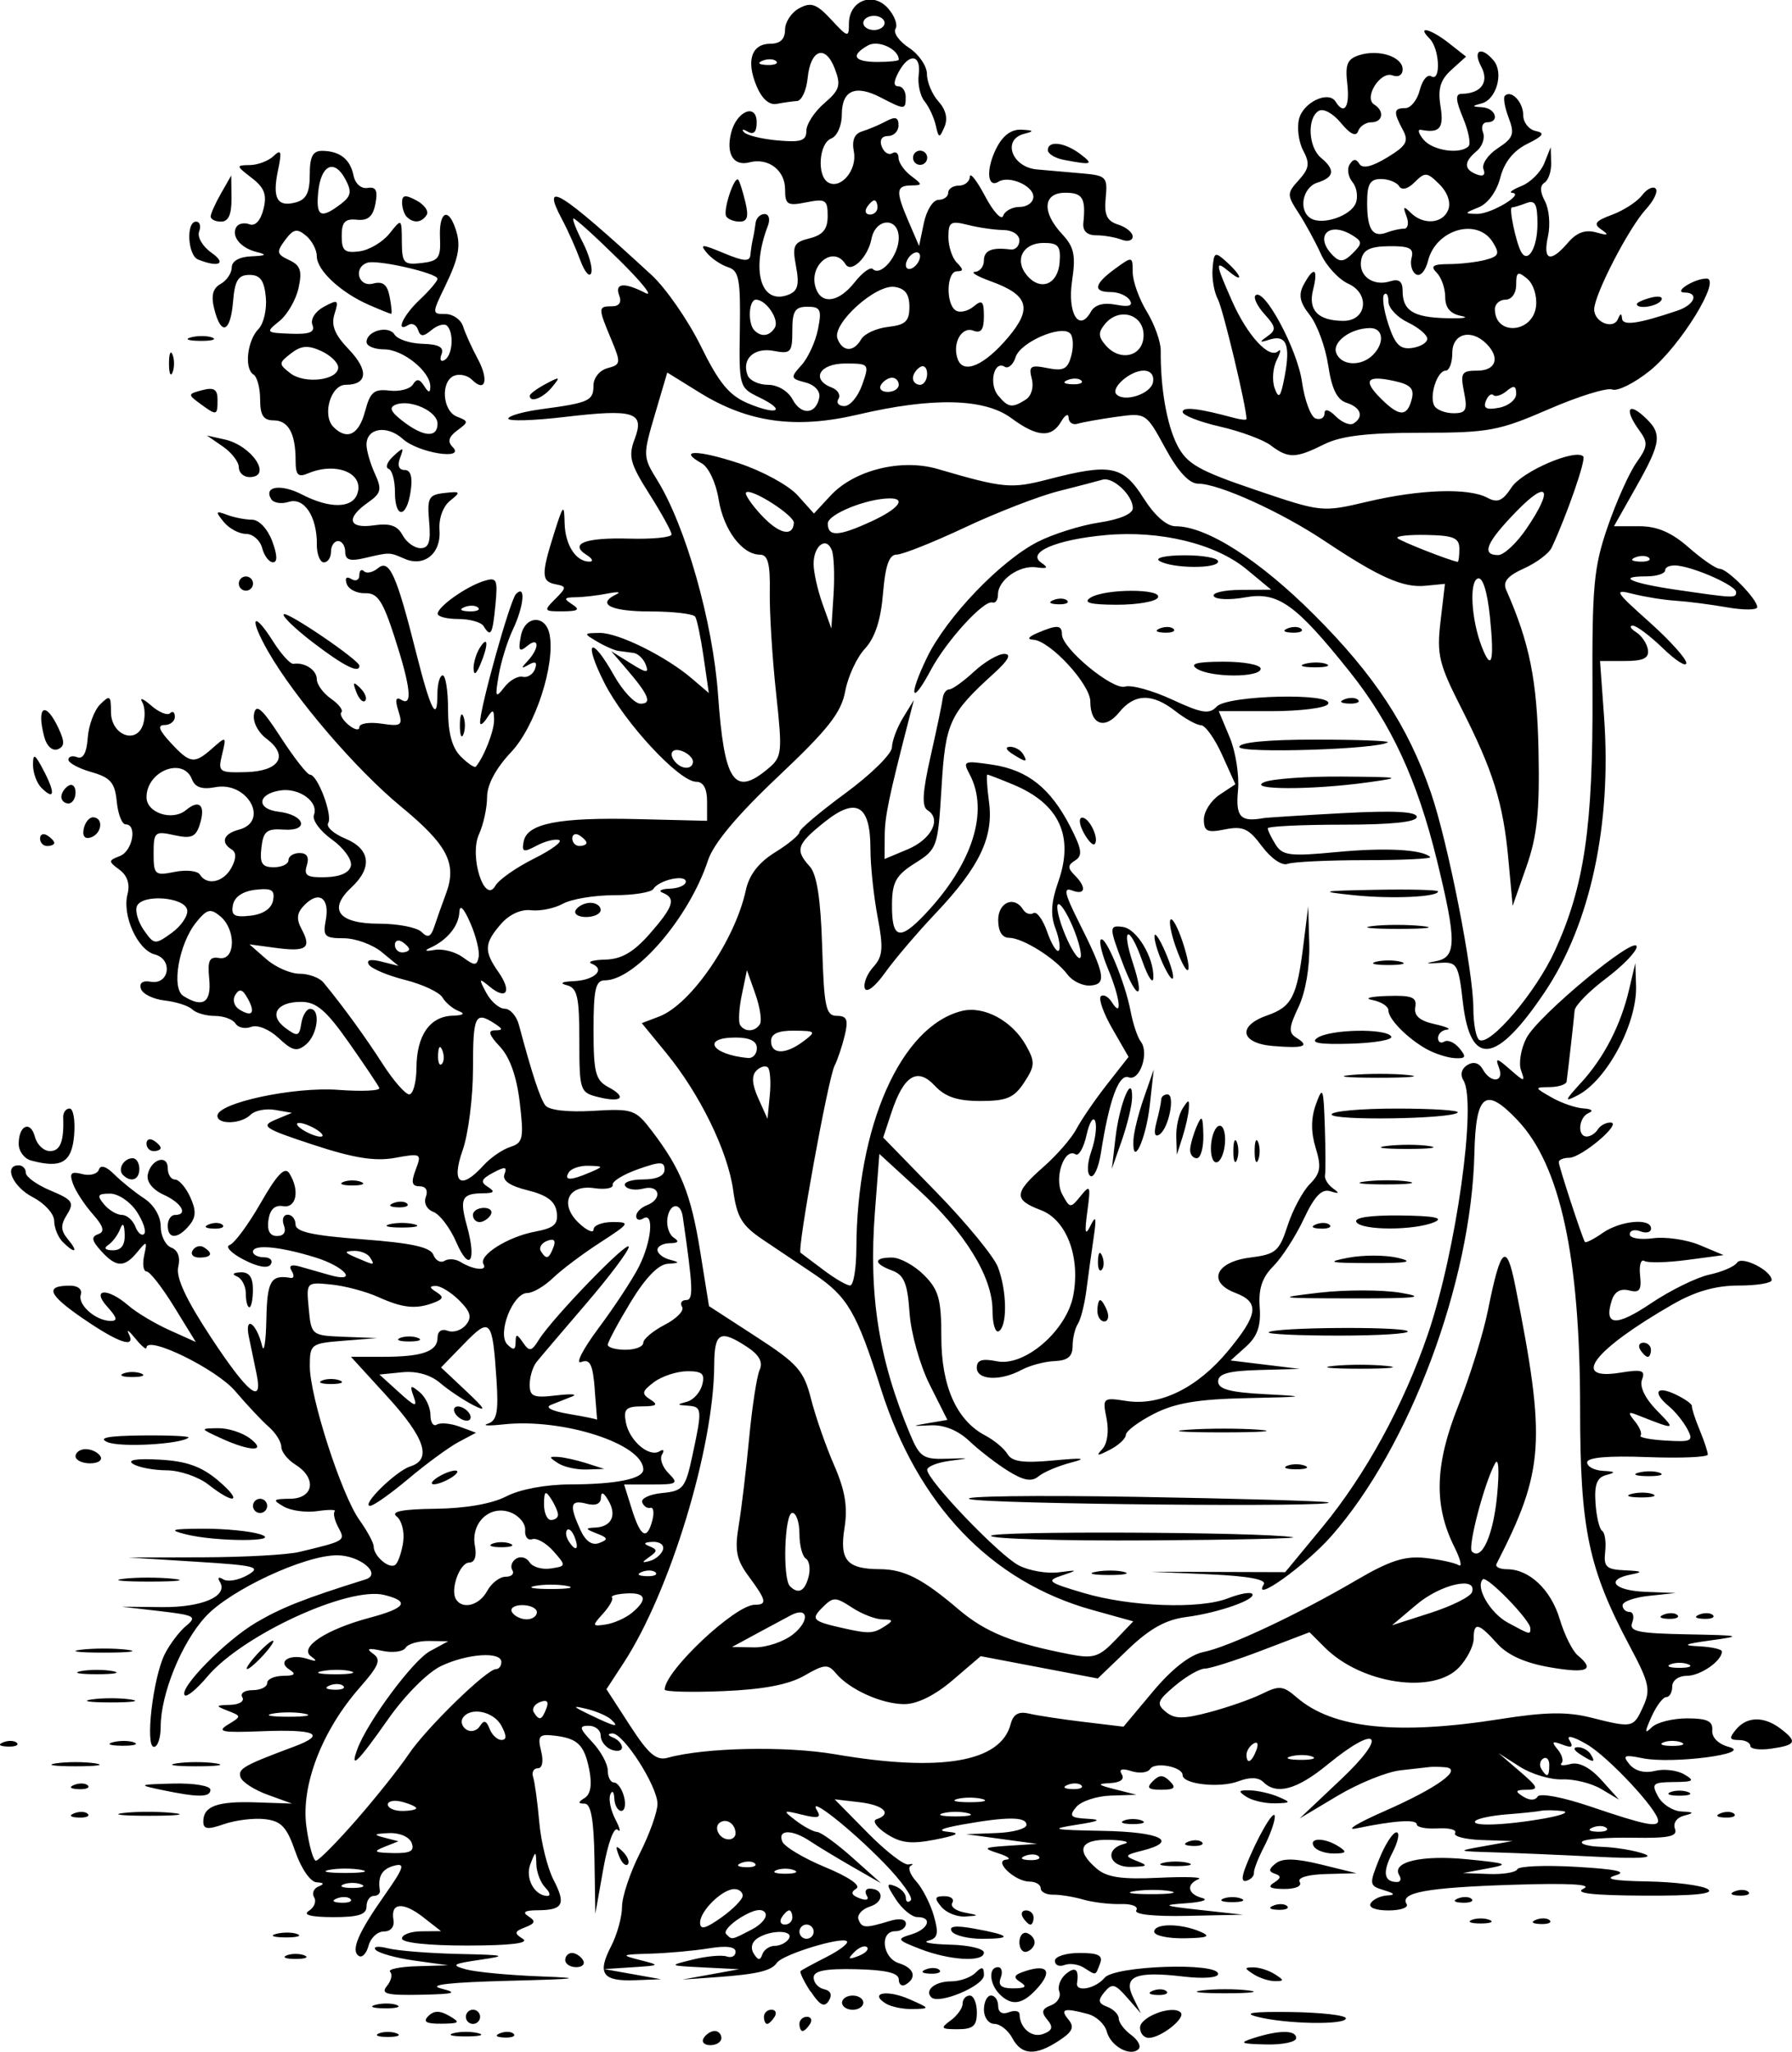 <?xml version="1.0" encoding="UTF-8" standalone="no"?>
<!-- Created with Inkscape (http://www.inkscape.org/) -->

<svg
   width="66.813mm"
   height="76.505mm"
   viewBox="0 0 66.813 76.505"
   version="1.1"
   id="svg5"
   inkscape:version="1.1 (c4e8f9ed74, 2021-05-24)"
   sodipodi:docname="ornatee4.svg"
   xmlns:inkscape="http://www.inkscape.org/namespaces/inkscape"
   xmlns:sodipodi="http://sodipodi.sourceforge.net/DTD/sodipodi-0.dtd"
   xmlns="http://www.w3.org/2000/svg"
   xmlns:svg="http://www.w3.org/2000/svg">
  <sodipodi:namedview
     id="namedview7"
     pagecolor="#ffffff"
     bordercolor="#666666"
     borderopacity="1.0"
     inkscape:pageshadow="2"
     inkscape:pageopacity="0.0"
     inkscape:pagecheckerboard="0"
     inkscape:document-units="mm"
     showgrid="false"
     inkscape:zoom="0.94615212"
     inkscape:cx="-411.66742"
     inkscape:cy="134.75634"
     inkscape:window-width="2506"
     inkscape:window-height="1403"
     inkscape:window-x="1974"
     inkscape:window-y="0"
     inkscape:window-maximized="1"
     inkscape:current-layer="layer1" />
  <defs
     id="defs2" />
  <g
     inkscape:label="Layer 1"
     inkscape:groupmode="layer"
     id="layer1"
     transform="translate(-261.036,-130.001)">
    <path
       style="fill:#000000;stroke-width:0.265"
       d="m 298.78,205.996 c -0.156,-0.291 -0.458,-0.529 -0.671,-0.529 -0.213,0 -0.388,-0.238 -0.388,-0.529 0,-0.291 0.119,-0.529 0.265,-0.529 0.146,0 0.265,0.175 0.265,0.389 0,0.237 0.155,0.329 0.397,0.236 0.218,-0.084 0.399,-0.05 0.401,0.074 0.009,0.518 0.463,0.895 0.884,0.734 0.347,-0.133 0.38,-0.255 0.147,-0.535 -0.232,-0.28 -0.2,-0.402 0.141,-0.532 0.243,-0.093 0.383,-0.324 0.31,-0.513 -0.072,-0.189 0.04,-0.486 0.249,-0.66 0.349,-0.289 0.493,-0.169 0.412,0.344 -0.056,0.354 0.688,0.21 1.027,-0.198 0.375,-0.452 4.233,-0.584 4.233,-0.145 0,0.147 -0.547,0.187 -1.306,0.098 -1.766,-0.209 -2.245,-0.011 -1.866,0.771 l 0.291,0.599 -0.516,-0.59 c -0.446,-0.51 -0.56,-0.537 -0.838,-0.202 -0.259,0.312 -0.239,0.421 0.104,0.552 0.235,0.09 0.427,0.287 0.427,0.437 0,0.15 0.208,0.425 0.463,0.612 0.254,0.186 0.379,0.422 0.276,0.525 -0.302,0.302 -1.042,-0.104 -1.185,-0.649 -0.072,-0.277 -0.389,-0.572 -0.702,-0.657 -0.887,-0.238 -1.058,-0.191 -0.731,0.203 0.236,0.285 0.159,0.457 -0.355,0.794 -0.873,0.572 -1.39,0.543 -1.734,-0.099 z m -11.509,0 c 0.09,-0.146 0.276,-0.265 0.412,-0.265 0.137,0 0.249,0.119 0.249,0.265 0,0.146 -0.186,0.265 -0.412,0.265 -0.227,0 -0.339,-0.119 -0.249,-0.265 z m 20.505,0 c 0.952,-0.305 1.587,-0.305 1.587,0 0,0.146 -0.506,0.253 -1.124,0.238 -0.955,-0.022 -1.025,-0.058 -0.463,-0.238 z m -32.61,-0.175 c 0.182,-0.073 0.48,-0.073 0.661,0 0.182,0.073 0.033,0.133 -0.331,0.133 -0.364,0 -0.513,-0.06 -0.331,-0.133 z m 2.778,-0.007 c 0.255,-0.067 0.671,-0.067 0.926,0 0.255,0.067 0.046,0.121 -0.463,0.121 -0.509,0 -0.718,-0.054 -0.463,-0.121 z m 1.736,0.002 c 0.191,-0.076 0.419,-0.067 0.507,0.021 0.088,0.088 -0.068,0.15 -0.347,0.139 -0.308,-0.013 -0.371,-0.075 -0.16,-0.16 z m 23.862,-0.211 c 0,-0.405 1.219,-0.859 1.514,-0.563 0.201,0.201 -0.717,0.935 -1.184,0.947 -0.182,0.005 -0.331,-0.168 -0.331,-0.383 z m -12.7,-0.137 c 0,-0.146 0.126,-0.265 0.28,-0.265 0.154,0 0.207,0.119 0.117,0.265 -0.09,0.146 -0.216,0.265 -0.28,0.265 -0.064,0 -0.117,-0.119 -0.117,-0.265 z m 5.638,-0.128 c 0.246,-0.18 0.447,-0.463 0.447,-0.628 0,-0.166 0.119,-0.302 0.265,-0.302 0.146,0 0.265,0.283 0.265,0.628 0,0.506 -0.139,0.628 -0.712,0.628 -0.63,0 -0.66,-0.038 -0.265,-0.327 z m -19.475,-0.164 c 0.209,-0.209 0.43,-0.212 0.781,-0.008 0.428,0.249 0.392,0.285 -0.292,0.292 -0.569,0.006 -0.701,-0.071 -0.489,-0.284 z m 1.401,0.027 c 0,-0.146 0.119,-0.265 0.265,-0.265 0.146,0 0.265,0.119 0.265,0.265 0,0.146 -0.119,0.265 -0.265,0.265 -0.146,0 -0.265,-0.119 -0.265,-0.265 z m 11.113,0 c 0,-0.146 0.126,-0.265 0.28,-0.265 0.154,0 0.207,0.119 0.117,0.265 -0.09,0.146 -0.216,0.265 -0.28,0.265 -0.064,0 -0.117,-0.119 -0.117,-0.265 z m 18.389,-0.002 c -0.551,-0.141 -0.167,-0.195 1.257,-0.176 1.128,0.015 2.051,0.121 2.051,0.235 0,0.256 -2.233,0.216 -3.307,-0.059 z m -32.869,-0.446 c 0.257,-0.067 0.615,-0.063 0.794,0.01 0.179,0.072 -0.032,0.127 -0.468,0.122 -0.437,-0.005 -0.583,-0.065 -0.326,-0.132 z m 16.22,-0.485 c -0.252,-0.385 -0.42,-0.734 -0.371,-0.776 0.048,-0.042 0.485,-0.278 0.972,-0.526 0.486,-0.248 0.825,-0.509 0.753,-0.581 -0.187,-0.187 -2.397,0.49 -2.609,0.8 -0.211,0.308 -0.739,0.431 -2.336,0.544 l -1.191,0.084 1.058,-0.193 1.058,-0.193 -1.323,-0.067 c -1.32,-0.067 -1.321,-0.067 -0.397,-0.295 0.509,-0.126 1.075,-0.177 1.257,-0.114 0.182,0.063 0.331,-0.016 0.331,-0.176 0,-0.189 -0.348,-0.233 -0.992,-0.127 -0.546,0.09 -1.528,0.179 -2.183,0.198 -1.091,0.031 -1.124,0.051 -0.397,0.236 0.779,0.198 0.774,0.203 -0.265,0.271 l -1.058,0.069 1.058,0.189 1.058,0.189 -0.977,0.037 c -1.205,0.046 -1.412,-0.248 -0.886,-1.264 0.224,-0.434 0.408,-1.096 0.408,-1.472 0,-0.376 0.298,-1.271 0.661,-1.989 0.364,-0.718 0.661,-1.55 0.661,-1.849 0,-0.665 -1.28,-2.657 -1.689,-2.628 -0.181,0.013 -0.167,0.073 0.035,0.154 0.182,0.073 0.331,0.239 0.331,0.368 0,0.129 -0.179,0.166 -0.397,0.082 -0.218,-0.084 -0.397,-0.318 -0.397,-0.521 0,-0.203 -0.199,-0.369 -0.443,-0.369 -0.376,0 -0.356,0.092 0.132,0.612 0.316,0.337 0.575,0.813 0.575,1.058 0,0.245 0.105,0.446 0.234,0.446 0.129,0 0.296,0.238 0.372,0.529 0.076,0.291 0.03,0.529 -0.101,0.529 -0.132,0 -0.249,-0.208 -0.261,-0.463 -0.011,-0.255 -0.079,-0.321 -0.149,-0.147 -0.071,0.174 0.014,0.591 0.189,0.926 0.175,0.335 0.212,0.51 0.083,0.388 -0.134,-0.127 -0.363,0.499 -0.533,1.455 l -0.298,1.677 -0.032,-2.051 c -0.023,-1.444 -0.13,-2.052 -0.363,-2.055 -0.262,-0.003 -0.261,-0.048 0.003,-0.216 0.219,-0.139 0.276,-0.503 0.164,-1.06 -0.187,-0.933 -0.438,-1.168 -1.347,-1.265 -0.521,-0.056 -0.584,0.027 -0.446,0.579 0.096,0.383 0.046,0.643 -0.123,0.643 -0.157,0 -0.235,0.149 -0.175,0.331 0.061,0.182 0.164,0.938 0.229,1.68 0.065,0.742 0.305,1.71 0.532,2.149 0.473,0.915 0.359,1.13 -0.602,1.135 -0.475,0.003 -0.576,0.072 -0.331,0.228 0.278,0.176 0.251,0.263 -0.125,0.407 -0.406,0.156 -0.419,0.22 -0.088,0.43 0.257,0.162 -0.444,0.248 -2.058,0.25 -1.458,0.002 -2.447,-0.103 -2.447,-0.261 0,-0.146 0.327,-0.267 0.728,-0.27 l 0.728,-0.006 -0.661,-0.517 c -0.752,-0.588 -1.227,-0.548 -1.113,0.093 0.046,0.259 -0.098,0.436 -0.355,0.436 -0.238,0 -0.495,0.237 -0.571,0.526 -0.076,0.289 -0.238,0.464 -0.361,0.388 -0.315,-0.195 -0.035,-0.857 0.962,-2.273 0.715,-1.016 0.776,-1.203 0.357,-1.094 -0.462,0.121 -0.622,0.398 -0.538,0.931 0.017,0.109 -0.088,0.198 -0.233,0.198 -0.146,0 -0.265,0.179 -0.265,0.397 0,0.298 -0.314,0.396 -1.257,0.393 -0.819,-0.003 -1.13,-0.085 -0.892,-0.235 0.201,-0.127 0.289,-0.353 0.197,-0.503 -0.092,-0.149 -0.018,-0.332 0.165,-0.406 0.225,-0.091 0.202,-0.141 -0.073,-0.155 -0.23,-0.012 -0.573,-0.506 -0.794,-1.145 -0.319,-0.922 -0.523,-1.14 -1.135,-1.21 -0.41,-0.047 -1.095,0.036 -1.521,0.185 -0.615,0.214 -0.775,0.194 -0.775,-0.097 0,-0.574 0.522,-0.763 1.97,-0.714 l 1.337,0.045 -0.906,-0.328 c -0.498,-0.18 -0.954,-0.475 -1.013,-0.655 -0.103,-0.315 0.106,-0.435 1.994,-1.14 1.235,-0.461 0.823,-0.655 -1.218,-0.574 -1.462,0.059 -1.677,0.017 -1.249,-0.245 0.514,-0.313 0.514,-0.317 0,-0.518 -0.475,-0.186 -0.467,-0.204 0.093,-0.221 0.337,-0.01 0.537,-0.137 0.447,-0.283 -0.09,-0.146 0.082,-0.265 0.381,-0.265 0.3,0 0.545,-0.119 0.545,-0.265 0,-0.146 0.268,-0.266 0.595,-0.269 0.435,-0.003 0.499,-0.065 0.236,-0.232 -0.479,-0.304 0.027,-0.609 0.666,-0.402 0.35,0.114 0.39,0.088 0.14,-0.091 -0.463,-0.333 0.558,-1.006 2.185,-1.441 1.354,-0.362 1.512,-0.607 0.547,-0.849 -1.331,-0.334 -5.298,1.497 -6.602,3.046 -0.385,0.458 -0.762,0.77 -0.838,0.694 -0.246,-0.246 1.524,-2.048 2.672,-2.72 0.951,-0.557 1.79,-0.888 4.065,-1.6 0.628,-0.197 -0.202,-0.9 -1.062,-0.9 -1.215,0 -3.98,1.29 -4.899,2.286 -0.894,0.969 -1.675,2.885 -1.675,4.111 0,0.411 -0.113,0.747 -0.252,0.747 -0.337,0 -0.035,-2.586 0.404,-3.459 0.188,-0.374 0.549,-0.851 0.801,-1.058 0.412,-0.34 0.314,-0.394 -0.975,-0.544 l -1.433,-0.166 1.503,0.015 c 1.507,0.015 2.485,-0.413 2.157,-0.944 -0.098,-0.158 -0.043,-0.197 0.13,-0.09 0.165,0.102 0.57,0.031 0.901,-0.158 0.534,-0.305 0.32,-0.361 -1.913,-0.5 l -2.514,-0.157 2.778,-0.008 c 1.528,-0.004 3.135,-0.093 3.572,-0.198 1.738,-0.417 1.734,-0.414 1.464,-0.918 -0.14,-0.262 -0.201,-0.531 -0.134,-0.598 0.067,-0.067 -0.225,-0.07 -0.647,-0.008 -0.422,0.062 -0.987,-0.015 -1.255,-0.17 -0.432,-0.251 -0.404,-0.284 0.241,-0.291 0.882,-0.01 1.001,-0.768 0.198,-1.27 -0.291,-0.182 -0.529,-0.482 -0.529,-0.666 0,-0.185 -0.208,-0.518 -0.463,-0.741 -0.255,-0.223 -0.82,-0.825 -1.257,-1.338 -0.704,-0.828 -3.307,-2.099 -3.307,-1.615 0,0.092 -0.187,-0.064 -0.416,-0.347 -0.229,-0.282 -0.341,-0.365 -0.249,-0.183 0.292,0.577 -0.363,0.36 -1.708,-0.565 -1.301,-0.895 -1.427,-1.221 -0.471,-1.221 0.289,0 0.459,0.142 0.396,0.331 -0.126,0.375 0.541,0.971 1.101,0.984 0.282,0.006 0.256,-0.119 -0.107,-0.521 -0.621,-0.686 -10e-4,-0.73 0.777,-0.055 0.3,0.261 0.989,0.674 1.531,0.918 l 0.985,0.444 -0.809,-1.315 c -0.445,-0.723 -0.907,-1.315 -1.026,-1.315 -0.119,0 -0.16,-0.268 -0.09,-0.595 0.118,-0.552 0.1,-0.562 -0.252,-0.132 -0.486,0.593 -0.791,0.584 -1.355,-0.039 -0.351,-0.387 -0.375,-0.53 -0.107,-0.625 0.258,-0.092 0.204,-0.286 -0.209,-0.755 -0.306,-0.347 -0.635,-0.854 -0.732,-1.127 -0.141,-0.397 -0.073,-0.468 0.345,-0.359 0.286,0.075 0.565,0.001 0.621,-0.164 0.064,-0.191 0.274,-0.126 0.579,0.179 0.263,0.263 0.76,0.663 1.103,0.888 0.371,0.243 0.624,0.669 0.624,1.048 0,0.352 0.178,0.708 0.395,0.791 0.248,0.095 0.344,0.362 0.259,0.719 -0.093,0.39 0.287,1.211 1.213,2.618 1.38,2.098 1.953,2.563 1.71,1.389 -0.075,-0.364 -0.205,-0.989 -0.288,-1.389 -0.174,-0.838 0.285,-0.529 0.492,0.331 0.07,0.291 0.141,-0.155 0.158,-0.992 0.029,-1.442 0.167,-1.675 0.91,-1.546 0.12,0.021 0.135,-0.097 0.033,-0.262 -0.122,-0.197 -0.015,-0.252 0.311,-0.16 0.273,0.077 0.764,0.217 1.091,0.311 1.108,0.319 0.604,-0.307 -0.529,-0.656 -1.329,-0.409 -2.315,-0.498 -2.315,-0.209 0,0.114 0.186,0.207 0.412,0.207 0.227,0 0.339,0.119 0.25,0.264 -0.102,0.165 -0.48,0.099 -1.008,-0.175 -0.465,-0.241 -0.7,-0.488 -0.523,-0.547 0.177,-0.06 0.699,-0.767 1.159,-1.571 0.607,-1.061 0.899,-1.364 1.063,-1.105 0.399,0.629 0.271,1.312 -0.229,1.228 -0.309,-0.052 -0.491,0.12 -0.548,0.518 -0.056,0.396 0.052,0.595 0.322,0.595 0.253,0 0.349,-0.15 0.255,-0.397 -0.084,-0.218 -0.021,-0.397 0.141,-0.397 0.161,0 0.293,0.164 0.293,0.365 0,0.272 0.639,0.413 2.494,0.552 1.827,0.137 2.534,0.291 2.644,0.577 0.082,0.215 0.27,0.316 0.416,0.226 0.147,-0.091 0.415,-0.072 0.597,0.042 0.471,0.294 1.02,0.348 0.857,0.084 -0.201,-0.326 0.905,-1.025 1.926,-1.216 0.71,-0.133 0.867,-0.276 0.803,-0.729 -0.058,-0.405 -0.361,-0.632 -1.082,-0.811 -0.668,-0.165 -0.956,-0.365 -0.866,-0.601 0.108,-0.282 0.022,-0.293 -0.423,-0.055 -0.447,0.239 -0.486,0.346 -0.192,0.531 0.278,0.176 0.234,0.233 -0.185,0.236 -0.793,0.006 -0.883,0.191 -0.596,1.228 0.365,1.323 0.092,1.729 -0.401,0.594 -0.229,-0.528 -0.612,-1.035 -0.851,-1.127 -0.25,-0.096 -0.37,-0.334 -0.283,-0.561 0.091,-0.238 -6.7e-4,-0.395 -0.231,-0.395 -0.292,0 -0.326,-0.147 -0.146,-0.622 0.229,-0.602 0.204,-0.616 -0.771,-0.438 -0.746,0.136 -1.537,0.01 -3.048,-0.487 -1.83,-0.601 -1.977,-0.698 -1.419,-0.931 l 0.622,-0.26 -0.626,-0.109 c -0.344,-0.06 -0.755,0.02 -0.913,0.178 -0.351,0.351 -1.239,0.38 -1.239,0.041 0,-0.48 2.847,-1.091 4.506,-0.967 0.887,0.066 1.575,0.034 1.53,-0.072 -0.045,-0.106 -0.559,-0.871 -1.141,-1.7 -0.839,-1.194 -1.206,-1.508 -1.77,-1.51 -0.922,-0.004 -1.227,0.505 -0.585,0.977 0.45,0.331 0.512,0.313 0.588,-0.172 0.046,-0.299 0.195,-0.543 0.331,-0.543 0.397,0 0.282,0.964 -0.158,1.329 -0.335,0.278 -0.51,0.237 -1.017,-0.24 -0.349,-0.328 -0.789,-0.508 -1.024,-0.418 -0.226,0.087 -0.49,0.031 -0.586,-0.125 -0.096,-0.155 -0.441,-0.283 -0.768,-0.283 -0.326,0 -0.706,-0.11 -0.844,-0.244 -0.138,-0.134 -0.599,-0.283 -1.025,-0.331 -0.425,-0.048 -0.825,-0.243 -0.888,-0.435 -0.072,-0.22 0.064,-0.318 0.367,-0.265 0.693,0.121 0.834,-0.839 0.148,-1.018 -0.642,-0.168 -1.223,-1.454 -1.015,-2.249 0.098,-0.373 -0.009,-0.695 -0.299,-0.909 -0.423,-0.312 -0.422,-0.343 0.013,-0.511 0.477,-0.185 0.658,-1.181 0.215,-1.181 -0.136,0 -0.285,-0.383 -0.331,-0.852 -0.069,-0.705 -0.231,-0.894 -0.943,-1.097 -0.473,-0.135 -0.86,-0.343 -0.86,-0.463 0,-0.12 0.149,-0.161 0.331,-0.092 0.216,0.082 0.351,-0.168 0.39,-0.72 0.033,-0.465 0.241,-1.028 0.463,-1.25 0.362,-0.362 0.404,-0.332 0.404,0.284 0,0.863 0.954,1.229 1.198,0.46 0.087,-0.275 0.071,-0.65 -0.036,-0.833 -0.107,-0.183 0.044,-0.124 0.335,0.131 0.291,0.255 0.61,0.384 0.707,0.287 0.097,-0.097 0.177,-0.038 0.177,0.132 0,0.17 -0.173,0.309 -0.384,0.309 -0.275,0 -0.21,0.188 0.229,0.661 0.728,0.786 0.878,0.805 1.563,0.198 0.508,-0.45 0.519,-0.443 0.355,0.231 -0.161,0.663 -0.122,0.692 0.882,0.666 1.254,-0.033 1.616,-0.608 0.78,-1.239 -0.332,-0.251 -0.529,-0.641 -0.472,-0.937 0.076,-0.392 0.302,-0.193 0.998,0.882 0.495,0.764 0.985,1.389 1.088,1.389 0.284,0 0.855,1.519 0.678,1.805 -0.085,0.137 0.201,0.397 0.636,0.577 0.939,0.389 1.025,1.082 0.227,1.826 -0.881,0.821 -0.478,1.348 1.031,1.348 0.703,0 1.417,0.139 1.587,0.309 0.235,0.235 0.348,0.188 0.475,-0.198 0.091,-0.279 0.287,-0.832 0.436,-1.23 0.419,-1.122 0.061,-1.815 -1.675,-3.246 -1.684,-1.387 -3.964,-4.049 -4.958,-5.788 -0.724,-1.266 -0.573,-1.572 0.185,-0.375 0.303,0.479 0.646,0.856 0.761,0.839 0.422,-0.066 0.871,0.231 0.871,0.575 0,0.194 0.237,0.52 0.527,0.723 0.29,0.203 0.466,0.431 0.39,0.506 -0.075,0.075 0.044,0.288 0.266,0.472 0.222,0.184 0.403,0.222 0.403,0.084 0,-0.138 0.37,-0.197 0.822,-0.13 0.753,0.11 0.806,0.07 0.633,-0.476 -0.129,-0.407 -0.096,-0.539 0.104,-0.415 0.436,0.269 0.36,-0.459 -0.244,-2.329 -0.441,-1.365 -0.638,-1.659 -1.098,-1.643 -0.308,0.011 -0.618,-0.145 -0.688,-0.347 -0.077,-0.224 -0.011,-0.295 0.172,-0.183 0.164,0.102 0.299,0.039 0.299,-0.14 0,-0.178 0.078,-0.246 0.174,-0.15 0.096,0.096 0.332,0.043 0.525,-0.117 0.419,-0.348 0.688,0.251 1.421,3.165 0.536,2.131 0.79,2.627 0.79,1.54 0,-0.388 0.089,-0.705 0.198,-0.705 0.109,5.3e-4 0.199,0.575 0.199,1.276 5.2e-4,0.873 0.15,1.425 0.476,1.75 0.261,0.261 0.513,0.431 0.559,0.377 0.299,-0.348 0.684,-1.329 0.681,-1.734 -0.003,-0.407 -0.043,-0.42 -0.261,-0.084 -0.141,0.218 -0.258,0.298 -0.261,0.176 -0.01,-0.532 1.117,-4.566 1.338,-4.793 0.375,-0.385 0.3,0.451 -0.12,1.335 -0.201,0.423 -0.437,1.185 -0.524,1.694 -0.141,0.823 -0.119,0.873 0.203,0.453 0.199,-0.26 0.51,-0.439 0.69,-0.397 0.18,0.042 0.387,-0.089 0.461,-0.292 0.091,-0.252 0.018,-0.302 -0.232,-0.16 -0.295,0.168 -0.301,0.139 -0.034,-0.148 0.446,-0.481 0.422,-0.92 -0.03,-0.545 -0.292,0.243 -0.336,0.171 -0.231,-0.377 0.147,-0.768 0.926,-0.807 1.071,-0.054 0.216,1.124 -0.537,3.432 -1.429,4.378 -0.575,0.61 -0.902,1.22 -0.902,1.683 0,0.399 -0.136,1.024 -0.302,1.388 -0.372,0.817 0.209,2.637 0.612,1.917 0.124,-0.222 0.771,-0.676 1.436,-1.009 0.665,-0.332 1.087,-0.645 0.937,-0.695 -0.15,-0.05 -0.528,0.046 -0.84,0.213 -0.487,0.26 -0.555,0.237 -0.478,-0.162 0.129,-0.67 1.318,-0.902 4.257,-0.83 l 2.58,0.063 v -0.728 c 0,-0.477 -0.14,-0.728 -0.404,-0.728 -0.63,0 -2.666,-2.191 -3.421,-3.681 -0.804,-1.587 -0.511,-1.826 0.353,-0.288 0.327,0.582 0.773,1.058 0.99,1.058 0.444,0 0.313,-0.322 -0.535,-1.31 l -0.556,-0.648 0.72,0.45 c 0.598,0.374 0.694,0.383 0.567,0.053 -0.084,-0.219 -0.289,-0.416 -0.455,-0.438 -0.166,-0.022 -0.421,-0.056 -0.567,-0.076 -0.146,-0.02 -0.503,-0.176 -0.794,-0.349 -0.511,-0.302 -0.507,-0.313 0.096,-0.321 0.693,-0.009 2.469,0.87 3.443,1.703 l 0.629,0.538 -0.192,-1.323 c -0.106,-0.728 -0.247,-1.412 -0.314,-1.521 -0.067,-0.109 -0.829,-0.198 -1.694,-0.198 -1.468,0 -2.006,-0.279 -1.241,-0.642 0.182,-0.086 0.033,-0.098 -0.331,-0.026 -0.364,0.072 -0.9,0.135 -1.191,0.139 -0.439,0.006 -0.461,0.051 -0.132,0.264 0.308,0.199 0.23,0.257 -0.35,0.261 -0.711,0.004 -0.724,-0.018 -0.283,-0.459 0.428,-0.428 0.43,-0.469 0.019,-0.549 -0.538,-0.104 -0.546,-0.36 -0.061,-1.899 0.342,-1.084 0.377,-1.118 0.393,-0.384 0.018,0.818 0.424,1.445 0.931,1.438 0.153,-0.002 0.103,-0.115 -0.111,-0.25 -0.664,-0.42 -0.051,-0.654 1.592,-0.608 0.866,0.024 1.575,-0.046 1.575,-0.157 0,-0.11 -0.373,-0.788 -0.828,-1.506 -0.719,-1.133 -0.791,-1.404 -0.547,-2.051 0.38,-1.007 -0.015,-1.13 -2.633,-0.82 -1.143,0.135 -2.078,0.162 -2.078,0.059 0,-0.103 0.566,-0.263 1.257,-0.355 1.756,-0.235 1.918,-0.31 1.918,-0.883 0,-0.283 0.232,-0.567 0.526,-0.644 0.497,-0.13 0.505,-0.19 0.132,-1.081 -0.491,-1.175 -0.49,-1.225 0.031,-1.225 0.269,0 0.369,-0.146 0.273,-0.397 -0.181,-0.472 0.178,-0.509 0.973,-0.1 0.318,0.163 -0.136,-0.406 -1.01,-1.264 -0.873,-0.859 -1.626,-1.539 -1.673,-1.512 -0.047,0.027 0.109,0.426 0.347,0.885 0.238,0.46 0.38,0.977 0.316,1.149 -0.064,0.172 -0.248,-0.044 -0.408,-0.481 -0.16,-0.437 -0.461,-1.112 -0.669,-1.501 -0.831,-1.555 -0.1,-1.103 3.327,2.054 0.536,0.494 1.364,1.689 1.84,2.656 0.68,1.382 1.058,1.838 1.766,2.134 1.104,0.461 1.437,0.268 0.4,-0.232 -0.735,-0.355 -0.747,-0.397 -0.714,-2.53 0.029,-1.869 -0.031,-2.19 -0.439,-2.319 -0.26,-0.083 -0.618,-0.324 -0.794,-0.537 -0.276,-0.332 -0.186,-0.33 0.638,0.014 0.742,0.31 0.965,0.325 0.989,0.066 0.017,-0.184 0.058,-0.453 0.092,-0.599 0.034,-0.146 0.08,-0.413 0.102,-0.595 0.022,-0.182 0.172,-0.331 0.333,-0.331 0.164,0 0.219,0.193 0.124,0.44 -0.641,1.671 -0.258,2.962 0.763,2.57 0.353,-0.136 0.417,-0.368 0.288,-1.055 -0.147,-0.785 -0.092,-0.9 0.507,-1.05 0.497,-0.125 0.672,-0.342 0.672,-0.835 0,-0.599 -0.08,-0.65 -0.794,-0.507 -0.707,0.141 -0.794,0.089 -0.794,-0.483 0,-0.716 -0.628,-1.191 -1.331,-1.007 -0.59,0.154 -0.879,-0.313 -0.681,-1.102 0.205,-0.816 0.953,-1.12 0.953,-0.387 0,0.354 -0.112,0.472 -0.331,0.346 -0.182,-0.105 -0.245,-0.096 -0.141,0.02 0.105,0.116 0.67,0.254 1.257,0.306 0.869,0.078 1.067,0.012 1.067,-0.358 0,-0.25 0.3,-0.712 0.667,-1.027 0.576,-0.495 0.63,-0.67 0.395,-1.287 -0.35,-0.922 -0.906,-0.734 -1.013,0.342 -0.046,0.462 -0.224,0.849 -0.397,0.86 -0.173,0.011 -0.513,0.059 -0.756,0.106 -0.282,0.055 -0.556,-0.19 -0.758,-0.677 -0.39,-0.942 -0.179,-1.566 0.53,-1.566 0.358,0 0.537,-0.174 0.537,-0.52 0,-0.286 0.239,-0.648 0.532,-0.804 0.441,-0.236 0.644,-0.163 1.191,0.426 0.622,0.671 0.659,0.68 0.659,0.152 0,-0.852 0.883,-1.209 1.448,-0.585 0.251,0.277 0.381,0.625 0.289,0.774 -0.092,0.148 0.135,0.467 0.503,0.709 0.368,0.241 0.67,0.684 0.67,0.983 0,0.299 0.193,0.757 0.429,1.018 0.277,0.306 0.356,0.642 0.224,0.947 -0.19,0.438 -0.214,0.434 -0.325,-0.056 -0.066,-0.291 -0.254,-0.695 -0.419,-0.897 -0.164,-0.202 -0.262,-0.649 -0.217,-0.992 0.1,-0.762 -0.362,-0.821 -0.75,-0.096 -0.192,0.359 -0.195,0.529 -0.009,0.529 0.151,0 0.274,0.179 0.274,0.397 0,0.487 -0.029,0.488 -0.929,0.021 -0.949,-0.493 -1.453,-0.271 -1.453,0.641 0,0.411 -0.176,0.804 -0.397,0.889 -0.451,0.173 -0.54,1.372 -0.121,1.631 0.466,0.288 1.099,-0.454 0.968,-1.136 -0.082,-0.428 0.018,-0.675 0.309,-0.763 0.237,-0.072 0.639,-0.242 0.893,-0.378 0.346,-0.185 0.463,-0.146 0.463,0.152 0,0.22 -0.175,0.399 -0.389,0.399 -0.236,0 -0.329,0.155 -0.237,0.395 0.083,0.217 0.258,0.329 0.389,0.249 0.13,-0.081 0.237,-0.004 0.237,0.171 0,0.174 0.208,0.475 0.463,0.669 0.441,0.335 0.441,0.352 0,0.36 -0.563,0.01 -0.575,0.217 -0.08,1.367 l 0.383,0.89 0.179,-0.86 c 0.099,-0.473 0.343,-0.86 0.543,-0.86 0.2,0 0.364,-0.119 0.364,-0.265 0,-0.146 0.179,-0.265 0.397,-0.265 0.218,0 0.402,-0.149 0.409,-0.331 0.006,-0.182 0.264,0.146 0.571,0.728 0.308,0.582 0.61,0.909 0.672,0.728 0.062,-0.182 0.34,-0.331 0.619,-0.331 0.279,0 0.507,-0.171 0.507,-0.379 0,-0.413 -0.905,-0.805 -1.298,-0.562 -0.422,0.261 -0.475,-0.46 -0.09,-1.23 0.245,-0.492 0.561,-0.728 0.944,-0.708 0.47,0.025 0.488,0.053 0.097,0.155 -0.827,0.214 -0.456,1.243 0.478,1.326 0.437,0.038 1.21,0.107 1.72,0.151 0.863,0.076 0.921,0.137 0.846,0.907 -0.062,0.64 0.042,0.864 0.463,0.998 0.299,0.095 0.543,0.296 0.543,0.447 0,0.151 -0.188,0.203 -0.419,0.114 -0.23,-0.088 -0.654,-0.161 -0.943,-0.161 -0.341,0 -0.508,-0.162 -0.477,-0.463 0.094,-0.925 -0.026,-1.124 -0.675,-1.124 -0.831,0 -0.885,0.719 -0.117,1.543 0.448,0.481 0.514,0.789 0.372,1.738 -0.182,1.214 0.259,1.944 0.7,1.157 0.147,-0.263 0.465,-0.352 0.931,-0.263 0.489,0.093 0.65,0.042 0.52,-0.168 -0.103,-0.167 -0.418,-0.303 -0.701,-0.303 -0.688,0 -0.635,-0.296 0.156,-0.872 0.643,-0.468 0.653,-0.466 0.654,0.132 5.3e-4,0.334 0.237,0.995 0.526,1.469 0.289,0.474 0.522,1.129 0.519,1.455 -0.014,1.394 0.228,2.775 0.62,3.533 0.357,0.691 0.793,0.94 2.903,1.656 2.476,0.841 2.487,0.842 4.182,0.443 1.96,-0.462 3.77,-0.522 4.468,-0.149 0.385,0.206 0.572,0.126 0.908,-0.386 0.388,-0.593 2.376,-1.451 2.673,-1.153 0.11,0.11 -0.604,2.17 -1.176,3.397 -0.102,0.218 -0.567,0.569 -1.034,0.779 -0.609,0.274 -0.797,0.498 -0.667,0.794 0.877,1.988 1.155,3.374 1.208,6.013 0.046,2.262 -0.05,3.172 -0.453,4.321 l -0.511,1.455 -0.158,-1.72 c -0.194,-2.116 -0.565,-3.308 -1.764,-5.669 -0.83,-1.635 -0.913,-1.982 -0.767,-3.225 l 0.164,-1.393 -0.728,0.071 c -0.838,0.081 -1.723,-0.313 -3.771,-1.679 -1.623,-1.082 -3.933,-2.128 -4.703,-2.128 -0.333,0 -0.749,-0.45 -1.224,-1.323 -0.719,-1.321 -0.722,-1.323 -1.828,-1.169 -0.609,0.085 -1.257,0.201 -1.438,0.257 -0.182,0.056 -0.334,-0.043 -0.339,-0.221 -0.004,-0.177 -0.129,-0.114 -0.278,0.141 -0.362,0.621 -0.896,0.583 -1.863,-0.132 -0.998,-0.738 -2.934,-0.782 -5.714,-0.129 -2.325,0.546 -4.096,0.3 -5.907,-0.823 l -1.202,-0.745 -0.461,1.563 c -0.451,1.531 -0.45,1.581 0.089,2.452 1.061,1.717 2.074,5.295 2.266,8.004 0.23,3.258 0.602,3.808 1.861,2.755 0.528,-0.441 0.544,-0.587 0.301,-2.835 -0.141,-1.304 -0.246,-2.995 -0.233,-3.759 0.017,-1.057 -0.071,-1.389 -0.367,-1.389 -0.666,0 -1.36,-0.93 -1.541,-2.064 -0.098,-0.615 -0.373,-1.198 -0.633,-1.343 -0.913,-0.511 -0.161,-0.511 1.39,-5.8e-4 0.872,0.287 1.858,0.826 2.191,1.198 l 0.606,0.676 0.621,-0.67 c 0.882,-0.951 2.634,-1.387 3.988,-0.992 2.471,0.722 2.739,0.747 4.136,0.384 2.314,-0.6 2.777,-0.509 3.537,0.694 0.416,0.659 0.868,1.058 1.197,1.058 1.16,0 3.115,1.247 5.166,3.296 2.252,2.249 3.503,4.155 4.356,6.634 0.639,1.858 1.585,6.666 1.585,8.059 0,0.566 0.1,1.091 0.222,1.166 0.395,0.244 2.114,-1.785 2.817,-3.326 1.101,-2.411 1.425,-4.633 1.402,-9.612 -0.019,-3.998 0.045,-4.688 0.569,-6.207 0.324,-0.94 0.807,-2.014 1.072,-2.387 0.421,-0.592 0.435,-0.742 0.111,-1.186 -0.55,-0.752 -0.451,-1.09 0.158,-0.539 0.706,0.639 0.673,0.945 -0.29,2.65 l -0.819,1.451 h 0.942 c 0.669,0 1.204,0.23 1.846,0.794 0.497,0.437 1.016,0.794 1.154,0.794 0.293,0 1.4,1.131 1.4,1.429 0,0.113 -0.506,0.116 -1.124,0.008 -0.618,-0.108 -1.482,-0.219 -1.918,-0.247 -0.437,-0.028 -1.151,-0.142 -1.587,-0.253 -0.733,-0.187 -0.688,-0.108 0.595,1.038 0.764,0.682 1.389,1.374 1.389,1.537 0,0.163 -0.393,-0.085 -0.873,-0.55 -0.48,-0.465 -0.986,-0.844 -1.124,-0.842 -0.139,0.002 -0.082,0.112 0.126,0.243 0.208,0.132 0.406,0.427 0.44,0.657 0.046,0.313 -0.171,0.418 -0.862,0.418 h -0.924 l 0.151,2.087 c 0.289,4.006 -0.512,7.726 -2.21,10.255 -1.811,2.698 -2.772,2.82 -3.054,0.387 -0.167,-1.443 -0.212,-1.517 -0.884,-1.472 -0.517,0.034 -0.547,0.017 -0.112,-0.066 0.761,-0.145 0.766,-0.741 0.034,-3.736 -0.736,-3.013 -1.706,-5.112 -3.26,-7.058 -2.016,-2.525 -2.675,-2.993 -3.895,-2.77 -0.565,0.103 -1.091,0.084 -1.169,-0.042 -0.078,-0.127 0.371,-0.233 0.998,-0.237 l 1.14,-0.007 -0.913,-0.757 c -1.157,-0.959 -3.227,-1.463 -5.252,-1.28 -1.853,0.168 -2.971,0.649 -2.403,1.033 0.276,0.187 0.23,0.229 -0.188,0.17 -0.635,-0.089 -1.43,0.474 -1.43,1.013 0,0.2 -0.093,0.335 -0.207,0.298 -0.318,-0.102 -1.716,1.43 -2.295,2.515 -0.734,1.377 -0.852,0.999 -0.144,-0.464 0.728,-1.504 2.738,-3.603 4.129,-4.313 0.574,-0.293 1.606,-0.616 2.294,-0.72 0.762,-0.114 1.251,-0.323 1.251,-0.535 0,-0.482 -0.741,-1.177 -1.132,-1.062 -0.178,0.052 -0.918,0.246 -1.646,0.43 -0.728,0.184 -2.293,0.791 -3.479,1.349 -1.186,0.558 -2.332,1.014 -2.547,1.014 -0.282,0 -0.424,0.403 -0.511,1.457 -0.082,0.988 -0.299,1.648 -0.673,2.051 -0.304,0.326 -0.634,1.04 -0.735,1.586 -0.148,0.8 -0.633,1.417 -2.494,3.175 -1.534,1.448 -2.416,2.502 -2.623,3.134 -0.701,2.135 -2.711,4.472 -3.845,4.472 -0.346,0 -0.422,0.332 -0.422,1.843 0,1.597 0.073,1.882 0.552,2.138 0.716,0.383 0.497,0.591 -0.388,0.369 -0.668,-0.168 -0.693,-0.242 -0.693,-2.11 0,-1.622 -0.075,-1.956 -0.463,-2.057 -0.291,-0.076 -0.199,-0.132 0.249,-0.152 0.782,-0.034 1.204,-0.437 0.679,-0.649 -0.183,-0.074 0.042,-0.143 0.5,-0.155 0.607,-0.015 1.055,-0.275 1.654,-0.956 0.896,-1.02 0.995,-1.332 0.49,-1.535 -0.182,-0.073 -0.063,-0.143 0.265,-0.154 0.327,-0.011 0.595,-0.129 0.595,-0.261 0,-0.286 -1.005,-0.061 -1.21,0.272 -0.079,0.128 -0.74,0.233 -1.468,0.233 -0.729,0 -1.585,0.143 -1.903,0.317 -0.318,0.175 -0.853,0.284 -1.19,0.243 -0.372,-0.045 -0.813,0.157 -1.124,0.517 -0.623,0.718 -0.637,1.008 -0.088,1.791 0.506,0.722 0.301,1.061 -0.328,0.542 -0.407,-0.336 -0.419,-0.316 -0.129,0.227 0.174,0.327 0.484,0.595 0.687,0.595 0.203,0 0.441,0.268 0.529,0.595 0.491,1.834 0.789,2.744 0.986,3.009 0.134,0.18 0.832,0.261 1.778,0.205 1.489,-0.088 1.585,-0.054 2.206,0.762 1.077,1.417 1.448,2.344 1.791,4.48 l 0.328,2.039 1.751,1.136 c 1.558,1.011 1.785,1.267 2.054,2.326 0.166,0.655 0.553,1.766 0.86,2.469 0.412,0.945 0.513,1.555 0.387,2.342 -0.192,1.201 0.088,1.529 1.313,1.535 0.913,0.005 1.59,0.35 2.945,1.504 0.999,0.85 2.023,1.262 4.168,1.675 0.848,0.163 1.07,0.094 1.66,-0.522 l 0.681,-0.711 -1.528,-0.425 c -3.782,-1.053 -6.513,-3.914 -7.887,-8.264 -0.895,-2.833 -1.238,-3.421 -2.485,-4.26 -0.519,-0.35 -1.373,-0.924 -1.898,-1.275 -0.795,-0.533 -0.981,-0.841 -1.119,-1.85 -0.199,-1.451 -1.235,-3.578 -2.491,-5.112 l -0.917,-1.12 0.647,-0.246 c 1.185,-0.45 2.831,-2.85 3.233,-4.713 0.123,-0.572 0.48,-1.033 1.091,-1.411 0.499,-0.308 0.907,-0.647 0.907,-0.753 0,-0.106 0.774,-0.76 1.72,-1.455 0.946,-0.695 1.724,-1.462 1.729,-1.705 0.005,-0.243 0.191,-0.74 0.413,-1.103 l 0.404,-0.661 -0.17,0.661 c -0.775,3.008 -0.913,3.675 -0.917,4.419 l -0.004,0.847 0.86,-0.361 c 0.887,-0.372 1.273,-1.129 0.743,-1.457 -0.222,-0.137 -0.192,-0.669 0.113,-2.016 0.228,-1.006 0.431,-1.979 0.452,-2.16 0.02,-0.182 0.13,-0.331 0.244,-0.331 0.114,0 0.528,-0.298 0.921,-0.661 0.393,-0.364 0.9,-0.661 1.128,-0.661 0.282,0 0.159,0.232 -0.387,0.728 -1.657,1.504 -1.806,1.828 -1.951,4.251 -0.134,2.23 -0.16,2.303 -0.987,2.823 -0.702,0.441 -0.851,0.703 -0.86,1.51 -0.014,1.318 0.275,1.408 1.239,0.386 1.771,-1.878 2.39,-3.838 1.65,-5.221 -0.26,-0.486 -0.208,-0.506 0.86,-0.345 1.317,0.199 2.164,0.876 2.906,2.322 0.426,0.83 0.459,1.07 0.175,1.246 -0.281,0.173 -0.285,0.285 -0.024,0.546 0.459,0.459 0.41,0.766 -0.092,0.574 -0.33,-0.127 -0.281,0.116 0.23,1.133 1.002,1.993 1.073,2.365 0.458,2.412 -0.289,0.022 -0.676,-0.163 -0.86,-0.411 -0.443,-0.598 -1.668,-1.368 -2.177,-1.368 -0.257,0 -0.406,-0.243 -0.406,-0.661 0,-0.667 0.602,-0.922 0.929,-0.393 0.091,0.148 0.265,0.208 0.387,0.133 0.121,-0.075 0.352,0.24 0.512,0.7 0.16,0.46 0.354,0.774 0.43,0.698 0.076,-0.076 0.02,-0.449 -0.124,-0.83 -0.189,-0.497 -0.159,-0.984 0.106,-1.735 0.599,-1.698 0.042,-2.906 -1.671,-3.622 -0.494,-0.206 -0.931,-0.375 -0.972,-0.375 -0.041,0 -0.013,0.46 0.062,1.021 0.176,1.31 -0.358,2.426 -1.982,4.141 -0.69,0.729 -1.544,1.732 -1.898,2.229 -0.367,0.516 -0.689,0.763 -0.751,0.577 -0.06,-0.179 0.083,-0.537 0.317,-0.796 0.356,-0.393 0.382,-0.699 0.159,-1.873 -0.146,-0.772 -0.266,-1.908 -0.266,-2.525 0,-1.644 -0.524,-1.954 -1.707,-1.01 -1.043,0.832 -1.114,1.044 -0.556,1.66 0.266,0.293 0.408,1.214 0.463,2.997 0.07,2.255 0.138,2.573 0.548,2.574 0.376,5.3e-4 0.434,0.143 0.294,0.728 -0.096,0.4 -0.267,0.91 -0.38,1.132 -0.24,0.47 -1.405,6.877 -1.268,6.973 0.051,0.036 0.435,0.325 0.855,0.643 0.42,0.318 0.866,0.578 0.992,0.578 0.126,0 0.231,-0.625 0.234,-1.389 0.018,-4.573 1.663,-8.277 3.929,-8.846 0.821,-0.206 1.876,0.359 2.394,1.281 0.346,0.617 0.34,0.764 -0.066,1.383 -0.376,0.574 -0.653,0.692 -1.628,0.692 -0.861,0 -1.316,-0.152 -1.704,-0.569 -0.653,-0.701 -1.161,-0.385 -1.62,1.007 l -0.305,0.924 2.003,2.058 c 1.102,1.132 2.126,2.381 2.276,2.776 0.336,0.884 0.355,2.188 0.035,2.386 -0.131,0.081 -0.238,-0.268 -0.238,-0.776 0,-1.244 -1.021,-2.905 -2.771,-4.507 l -1.447,-1.325 -0.166,2.157 c -0.239,3.113 0.142,5.516 1.318,8.31 0.353,0.84 0.489,0.928 1.372,0.898 0.877,-0.03 0.889,-0.022 0.119,0.076 -0.473,0.061 -0.86,0.213 -0.86,0.338 0,0.386 2.683,3.186 3.417,3.565 0.382,0.197 1.049,0.313 1.483,0.256 0.729,-0.095 0.738,-0.086 0.128,0.117 -0.603,0.2 -0.533,0.257 0.794,0.651 1.746,0.518 4.34,0.614 5.395,0.2 0.42,-0.165 0.824,-0.241 0.897,-0.168 0.198,0.198 -1.252,0.711 -2.455,0.867 -0.769,0.1 -1.365,0.433 -2.179,1.215 l -1.121,1.077 -2.182,-0.416 -2.182,-0.416 -1.044,0.894 c -0.66,0.565 -1.323,0.894 -1.804,0.894 -0.842,0 -2.05,-0.546 -2.555,-1.154 -0.289,-0.349 -0.428,-0.338 -1.171,0.091 -0.581,0.335 -1.523,0.516 -3.026,0.578 -1.201,0.05 -2.183,0.024 -2.183,-0.058 0,-0.69 2.626,-3.162 3.359,-3.162 0.471,0 0.438,-0.161 -0.221,-1.052 -0.467,-0.631 -0.533,-0.967 -0.377,-1.908 0.104,-0.628 0.279,-2.094 0.389,-3.258 0.11,-1.164 0.286,-2.307 0.391,-2.541 0.131,-0.292 -0.017,-0.56 -0.475,-0.86 -1.005,-0.658 -1.213,-0.541 -1.219,0.688 -0.015,3.084 -1.647,8.45 -3.378,11.1 l -0.64,0.98 0.876,1.352 c 0.698,1.078 0.985,1.321 1.416,1.202 1.372,-0.38 4.395,-0.443 6.229,-0.129 3.952,0.677 6.179,0.295 6.55,-1.124 0.098,-0.373 0.295,-0.484 0.696,-0.39 0.308,0.073 1.223,0.212 2.035,0.309 l 1.476,0.177 1.1,-1.314 c 0.706,-0.843 1.38,-1.37 1.882,-1.47 0.938,-0.188 3.524,-1.404 5.708,-2.684 1.238,-0.726 1.803,-0.907 2.566,-0.823 0.538,0.059 1.095,0.18 1.239,0.268 0.143,0.089 0.071,-0.22 -0.162,-0.685 -0.769,-1.542 -0.727,-3.061 0.145,-5.248 0.435,-1.091 0.935,-2.699 1.11,-3.572 0.477,-2.375 0.689,-2.565 1.019,-0.908 1.156,5.806 1.083,6.888 -0.7,10.367 -0.056,0.109 0.12,0.198 0.391,0.198 0.833,0 1.638,0.762 1.968,1.865 0.173,0.579 0.474,1.184 0.669,1.346 0.665,0.552 0.354,0.686 -1.035,0.446 -0.932,-0.161 -1.581,-0.454 -1.972,-0.89 -0.695,-0.775 -0.873,-0.81 -0.873,-0.17 0,0.264 -0.243,0.74 -0.539,1.058 -0.954,1.024 -3.645,0.628 -5.01,-0.737 l -0.569,-0.569 -1.775,0.678 c -0.976,0.373 -1.934,0.678 -2.128,0.678 -0.194,0 -0.694,0.286 -1.11,0.637 -0.667,0.561 -0.708,0.677 -0.348,0.975 0.329,0.273 0.648,0.275 1.644,0.01 0.68,-0.181 1.559,-0.489 1.953,-0.685 0.632,-0.314 0.784,-0.298 1.284,0.136 1.341,1.163 3.738,1.418 7.605,0.807 1.664,-0.263 2.478,-0.276 3.358,-0.055 1.57,0.395 1.591,0.391 1.957,-0.412 0.283,-0.621 0.225,-0.885 -0.491,-2.228 -1.555,-2.917 -1.862,-4.383 -1.862,-8.887 0,-5.641 -0.739,-9.057 -2.323,-10.736 -1.209,-1.282 -1.567,-1.009 -1.619,1.236 -0.111,4.79 -2.409,10.941 -5.327,14.255 -0.975,1.107 -2.979,2.54 -2.525,1.805 0.112,-0.18 -0.588,-0.31 -2.021,-0.373 l -2.192,-0.097 2.506,0.008 2.506,0.008 1.38,-1.672 c 1.616,-1.958 3.044,-4.57 3.945,-7.219 1.055,-3.102 1.826,-8.628 1.319,-9.45 -0.129,-0.208 -0.07,-0.435 0.147,-0.569 0.23,-0.142 0.439,-0.083 0.576,0.162 0.301,0.537 0.813,0.484 0.603,-0.063 -0.146,-0.38 -0.082,-0.369 0.413,0.066 0.54,0.474 0.572,0.477 0.41,0.035 -0.096,-0.264 -0.006,-0.808 0.202,-1.208 0.435,-0.841 4.121,-3.893 4.109,-3.402 -0.004,0.18 -0.52,0.713 -1.147,1.185 -0.626,0.471 -1.151,1.007 -1.166,1.191 -0.026,0.315 -0.241,2.221 -0.299,2.649 -0.015,0.109 -0.295,0.203 -0.622,0.208 -0.588,0.009 -0.587,0.014 0.066,0.388 0.364,0.208 0.9,0.392 1.191,0.408 0.291,0.017 0.38,0.09 0.198,0.164 -0.384,0.155 -0.451,0.883 -0.082,0.883 0.137,0 0.323,-0.119 0.412,-0.265 0.09,-0.146 0.305,-0.261 0.479,-0.256 0.448,0.012 -1.089,1.315 -1.552,1.315 -0.21,0 -0.382,0.073 -0.382,0.163 0,0.151 0.854,2.764 0.972,2.973 0.029,0.051 0.325,-0.098 0.658,-0.331 0.666,-0.466 1.81,-0.572 1.81,-0.168 0,0.141 -0.179,0.188 -0.397,0.104 -0.218,-0.084 -0.397,-0.034 -0.397,0.112 0,0.145 0.388,0.211 0.864,0.147 0.475,-0.064 1.262,0.051 1.749,0.256 l 0.885,0.372 -1.361,0.181 c -0.749,0.099 -1.466,0.116 -1.594,0.037 -0.128,-0.079 -0.199,0.164 -0.158,0.541 0.06,0.551 -0.02,0.66 -0.411,0.558 -0.316,-0.083 -0.541,0.047 -0.645,0.373 -0.303,0.954 0.154,0.989 1.459,0.11 0.722,-0.486 1.703,-0.968 2.18,-1.072 0.477,-0.103 0.94,-0.303 1.03,-0.444 0.173,-0.272 1.292,0.291 1.292,0.65 0,0.111 -0.555,0.201 -1.234,0.201 -0.849,0 -1.612,0.217 -2.447,0.697 -2.957,1.698 -3.849,2.858 -1.963,2.552 0.813,-0.132 0.944,-0.089 0.81,0.261 -0.098,0.256 0.116,0.701 0.551,1.145 0.731,0.747 0.733,0.747 -0.744,0.165 -0.326,-0.129 -0.338,-0.084 -0.068,0.248 0.181,0.223 0.273,0.46 0.206,0.527 -0.068,0.068 0.357,0.151 0.944,0.186 0.969,0.057 1.042,0.018 0.801,-0.433 -0.146,-0.273 -0.451,-0.65 -0.677,-0.838 -0.628,-0.521 -0.49,-0.793 0.229,-0.454 0.352,0.166 0.631,0.363 0.619,0.438 -0.012,0.075 0.116,0.471 0.285,0.881 0.169,0.41 0.308,0.826 0.308,0.926 2.7e-4,0.1 -1.012,0.143 -2.249,0.096 -1.479,-0.056 -2.25,0.012 -2.25,0.198 0,0.156 0.268,0.298 0.595,0.315 0.459,0.024 0.487,0.059 0.125,0.153 -0.354,0.092 -0.455,0.351 -0.408,1.046 0.034,0.508 0.146,0.976 0.248,1.039 0.102,0.063 0.153,0.412 0.113,0.775 -0.063,0.572 0.038,0.665 0.751,0.696 0.623,0.027 0.679,0.064 0.228,0.151 -0.999,0.192 -0.664,0.604 0.529,0.651 l 1.124,0.044 -0.992,0.104 c -0.546,0.057 -0.992,0.216 -0.992,0.352 0,0.137 0.115,0.249 0.256,0.249 0.141,0 0.188,0.179 0.104,0.397 -0.127,0.331 0.213,0.404 2.059,0.438 1.998,0.038 2.084,0.059 0.888,0.223 -1.005,0.138 -1.116,0.191 -0.463,0.223 0.473,0.023 0.86,0.11 0.86,0.193 0,0.352 -0.798,0.907 -1.304,0.907 -0.311,0 -0.548,0.172 -0.548,0.397 0,0.218 -0.1,0.397 -0.222,0.397 -0.122,0 -0.369,0.327 -0.549,0.728 -0.265,0.59 -0.263,0.665 0.01,0.397 0.186,-0.182 0.777,-0.331 1.314,-0.331 0.752,0 0.968,0.102 0.939,0.445 -0.022,0.268 0.226,0.515 0.625,0.621 0.928,0.247 -2.1,0.644 -3.215,0.421 -0.704,-0.141 -0.772,-0.108 -0.491,0.231 0.203,0.244 0.56,0.336 0.939,0.241 0.337,-0.085 0.829,-0.027 1.094,0.127 0.411,0.239 0.354,0.282 -0.387,0.288 -0.786,0.007 -0.842,0.059 -0.586,0.537 0.156,0.291 0.547,0.543 0.869,0.56 0.477,0.025 0.496,0.054 0.104,0.155 -0.277,0.071 -0.423,0.28 -0.343,0.489 0.11,0.287 -0.221,0.358 -1.573,0.335 -0.942,-0.016 -1.79,0.048 -1.884,0.142 -0.094,0.094 0.235,0.183 0.733,0.198 0.497,0.015 1.202,0.131 1.565,0.259 0.432,0.152 -0.166,0.191 -1.72,0.112 -1.31,-0.067 -3.036,-0.141 -3.836,-0.165 -1.438,-0.043 -1.443,-0.046 -0.397,-0.233 l 1.058,-0.189 -1.14,-0.038 c -0.627,-0.021 -1.079,-0.137 -1.003,-0.259 0.075,-0.122 -0.215,-0.2 -0.646,-0.175 -0.43,0.026 -0.783,-0.042 -0.783,-0.149 0,-0.2 -0.835,-0.145 -2.249,0.148 -0.437,0.09 0.035,-0.199 1.048,-0.644 1.974,-0.867 2.954,-1.579 2.25,-1.636 -0.213,-0.017 -0.464,-0.021 -0.558,-0.009 -0.094,0.012 -0.588,0.068 -1.097,0.124 -0.51,0.056 -1.564,0.483 -2.343,0.948 l -1.416,0.846 1.552,-1.468 c 1.765,-1.669 1.373,-2.085 -0.511,-0.542 -1.148,0.941 -1.905,1.146 -2.4,0.652 -0.179,-0.179 -0.501,-0.188 -0.926,-0.027 -0.693,0.264 -2.08,0.111 -2.08,-0.228 0,-0.315 -1.039,-0.511 -1.213,-0.229 -0.085,0.138 -0.398,0.173 -0.695,0.079 -0.36,-0.114 -0.48,-0.074 -0.359,0.122 0.111,0.18 -0.056,0.305 -0.43,0.324 -0.512,0.026 -0.483,0.064 0.183,0.233 l 0.794,0.202 -0.96,0.031 c -0.528,0.017 -1.108,0.21 -1.289,0.428 -0.279,0.336 -0.213,0.403 0.431,0.437 0.546,0.029 0.425,0.092 -0.431,0.225 -1.021,0.159 -0.88,0.191 0.992,0.225 2.167,0.04 2.86,0.389 1.465,0.739 -0.65,0.163 -0.668,0.2 -0.198,0.383 0.443,0.173 0.412,0.206 -0.208,0.222 -0.819,0.021 -1.028,-0.658 -0.265,-0.857 0.255,-0.067 0.017,-0.135 -0.529,-0.152 -1.111,-0.034 -1.302,0.381 -0.492,1.073 0.381,0.326 0.932,0.407 2.315,0.341 0.998,-0.048 1.666,-0.025 1.485,0.05 -0.476,0.196 -0.407,0.563 0.132,0.704 0.255,0.067 -0.013,0.155 -0.595,0.196 -0.934,0.066 -0.872,0.096 0.529,0.251 l 1.587,0.176 -2.066,0.044 c -1.267,0.027 -2.005,-0.054 -1.909,-0.21 0.087,-0.142 -0.17,-0.244 -0.58,-0.231 -0.405,0.013 -1.035,-0.062 -1.399,-0.167 -0.364,-0.105 -0.87,-0.187 -1.124,-0.182 -0.255,0.005 -0.463,-0.103 -0.463,-0.24 0,-0.136 -0.187,-0.248 -0.416,-0.248 -0.546,0 -1.366,-0.782 -0.86,-0.82 0.192,-0.015 0.052,-0.122 -0.312,-0.238 -0.589,-0.189 -0.545,-0.219 0.397,-0.28 l 1.058,-0.068 -1.323,-0.181 -1.323,-0.181 1.124,-0.042 c 0.618,-0.023 1.124,-0.161 1.124,-0.306 0,-0.307 -0.709,-0.311 -2.381,-0.013 -0.8,0.142 -0.973,0.232 -0.529,0.274 0.472,0.044 0.333,0.127 -0.487,0.288 -0.905,0.178 -1.291,0.132 -1.822,-0.215 -0.37,-0.243 -0.538,-0.486 -0.373,-0.542 0.603,-0.201 0.278,-0.53 -0.63,-0.636 l -0.93,-0.109 1.23,1.249 c 0.676,0.687 1.363,1.218 1.526,1.181 0.163,-0.037 0.199,-0.015 0.081,0.049 -0.118,0.064 -0.025,0.326 0.206,0.582 0.232,0.256 0.526,0.832 0.655,1.28 0.19,0.663 0.152,0.837 -0.206,0.932 -0.242,0.064 0.125,0.13 0.817,0.147 0.691,0.017 1.257,0.15 1.257,0.295 0,0.368 -1.272,0.295 -2.381,-0.135 -0.861,-0.335 -0.885,-0.372 -0.331,-0.54 0.653,-0.198 0.812,-0.648 0.229,-0.648 -0.202,0 -0.559,-0.294 -0.795,-0.653 -0.365,-0.557 -0.369,-0.631 -0.03,-0.501 0.219,0.084 0.398,0.279 0.398,0.433 0,0.154 0.082,0.199 0.182,0.098 0.1,-0.1 -0.346,-0.725 -0.992,-1.389 -1.255,-1.29 -2.869,-2.559 -2.505,-1.971 0.173,0.28 0.057,0.315 -0.548,0.167 -0.732,-0.18 -0.743,-0.17 -0.238,0.218 0.291,0.223 0.648,0.414 0.794,0.424 0.146,0.01 0.741,0.444 1.323,0.964 l 1.058,0.946 -1.058,-0.606 c -0.582,-0.334 -1.293,-0.764 -1.58,-0.956 -0.673,-0.45 -1.219,-0.448 -1.046,0.004 0.074,0.194 0.796,0.627 1.604,0.961 0.883,0.366 1.344,0.685 1.157,0.801 -0.22,0.136 -0.184,0.241 0.122,0.358 0.253,0.097 0.366,0.057 0.271,-0.096 -0.089,-0.144 -0.043,-0.262 0.103,-0.262 0.536,0 0.551,0.496 0.021,0.665 -0.301,0.096 -0.496,0.313 -0.434,0.482 0.122,0.33 0.249,0.337 1.172,0.056 0.358,-0.109 0.595,-0.068 0.595,0.102 0,0.155 -0.179,0.282 -0.397,0.282 -0.591,0 -0.48,0.996 0.132,1.191 0.572,0.181 0.688,0.532 0.265,0.794 -0.146,0.09 -0.265,0.007 -0.265,-0.184 0,-0.244 -0.472,-0.358 -1.587,-0.384 -1.156,-0.027 -1.587,0.058 -1.587,0.312 0,0.192 0.175,0.387 0.39,0.434 0.249,0.055 0.312,0.211 0.173,0.432 -0.162,0.26 -0.332,0.171 -0.676,-0.354 z m -1.336,-1.713 c 0.198,0 0.433,-0.119 0.523,-0.265 0.201,-0.325 -0.656,-0.343 -1.158,-0.025 -0.22,0.14 -0.28,0.368 -0.15,0.578 0.16,0.259 0.242,0.266 0.321,0.03 0.058,-0.175 0.268,-0.318 0.465,-0.318 z m 3.44,0.051 c -0.082,-0.082 -0.295,-1.7e-4 -0.474,0.181 -0.259,0.261 -0.229,0.292 0.148,0.148 0.261,-0.099 0.408,-0.247 0.326,-0.329 z m -4.291,-0.664 c 0.369,-0.192 0.591,-0.471 0.493,-0.621 -0.116,-0.177 -0.433,-0.117 -0.905,0.172 -0.4,0.245 -0.648,0.525 -0.551,0.621 0.226,0.226 0.18,0.234 0.963,-0.172 z m 2.3,0.084 c 0,-0.146 -0.119,-0.265 -0.265,-0.265 -0.146,0 -0.265,0.119 -0.265,0.265 0,0.146 0.119,0.265 0.265,0.265 0.146,0 0.265,-0.119 0.265,-0.265 z m -2.646,-1.341 c 0,-0.136 -0.139,-0.247 -0.31,-0.247 -0.448,0 -1.278,0.812 -1.278,1.25 0,0.28 0.2,0.231 0.794,-0.191 0.437,-0.311 0.794,-0.676 0.794,-0.812 z m 1.852,0.812 c 0,-0.146 -0.052,-0.265 -0.117,-0.265 -0.064,0 -0.19,0.119 -0.28,0.265 -0.09,0.146 -0.037,0.265 0.117,0.265 0.154,0 0.28,-0.119 0.28,-0.265 z m -16.476,-0.689 c -0.088,-0.088 -0.316,-0.097 -0.507,-0.021 -0.211,0.085 -0.148,0.147 0.16,0.16 0.279,0.011 0.435,-0.051 0.347,-0.139 z m 7.268,-0.422 c -0.175,-0.175 -0.326,-0.562 -0.336,-0.86 -0.018,-0.528 -0.024,-0.529 -0.222,-0.022 -0.203,0.52 0.138,1.17 0.624,1.19 0.138,0.006 0.108,-0.133 -0.066,-0.307 z m 23.3,0.131 c -0.325,-0.063 -0.921,-0.064 -1.323,-0.004 -0.402,0.061 -0.136,0.112 0.592,0.114 0.728,0.002 1.057,-0.048 0.731,-0.111 z m -30.166,-0.254 c -0.182,-0.073 -0.48,-0.073 -0.661,0 -0.182,0.073 -0.033,0.133 0.331,0.133 0.364,0 0.513,-0.06 0.331,-0.133 z m 0,-0.541 c -0.327,-0.063 -0.863,-0.063 -1.191,0 -0.327,0.063 -0.059,0.115 0.595,0.115 0.655,0 0.923,-0.052 0.595,-0.115 z m 16.14,0.011 c -0.182,-0.073 -0.48,-0.073 -0.661,0 -0.182,0.073 -0.033,0.133 0.331,0.133 0.364,0 0.513,-0.06 0.331,-0.133 z m -1.461,-0.249 c -0.088,-0.088 -0.316,-0.097 -0.507,-0.021 -0.211,0.085 -0.148,0.147 0.16,0.16 0.279,0.011 0.435,-0.051 0.347,-0.139 z m -14.859,-1.626 c 0.73,-0.837 1.606,-1.938 1.948,-2.447 0.65,-0.97 2.912,-3.175 3.257,-3.175 0.11,0 0.2,-0.119 0.2,-0.265 0,-0.401 -1.266,-0.317 -2.249,0.15 -0.498,0.237 -1.347,1.089 -1.975,1.984 -1.132,1.614 -1.444,1.916 -1.143,1.107 0.382,-1.026 2.067,-3.298 2.704,-3.645 l 0.679,-0.369 -0.712,-0.011 c -0.392,-0.006 -0.786,0.109 -0.876,0.255 -0.09,0.146 -0.484,0.196 -0.876,0.111 -0.519,-0.113 -0.609,-0.083 -0.334,0.11 0.31,0.217 0.221,0.442 -0.501,1.264 -1.411,1.607 -2.196,3.654 -1.987,5.178 0.096,0.701 0.257,1.274 0.356,1.274 0.1,0 0.778,-0.685 1.508,-1.521 z m 25.442,1.361 c -0.088,-0.088 -0.316,-0.097 -0.507,-0.021 -0.211,0.085 -0.148,0.147 0.16,0.16 0.279,0.011 0.435,-0.051 0.347,-0.139 z m -23.381,-0.502 c -0.087,-0.227 -0.451,-0.384 -0.852,-0.366 -0.561,0.025 -0.595,0.058 -0.17,0.168 l 0.529,0.137 -0.529,0.21 c -0.433,0.172 -0.375,0.214 0.322,0.229 0.652,0.014 0.816,-0.074 0.699,-0.378 z m 12.075,-0.353 c 0,-0.345 -0.315,-0.574 -0.57,-0.415 -0.274,0.169 -0.038,0.636 0.321,0.636 0.137,0 0.249,-0.099 0.249,-0.22 z m 32.472,-0.204 c -0.088,-0.088 -0.316,-0.097 -0.507,-0.021 -0.211,0.085 -0.148,0.147 0.16,0.16 0.279,0.011 0.435,-0.051 0.347,-0.139 z m -2.31,-0.356 c 0.655,-0.117 0.953,-0.241 0.661,-0.276 -0.291,-0.035 -0.648,-0.039 -0.794,-0.009 -0.146,0.031 -0.717,0.091 -1.27,0.133 -0.553,0.043 -1.079,0.151 -1.169,0.24 -0.218,0.218 1.103,0.173 2.571,-0.088 z m 4.233,0.08 c 0,-0.392 -1.856,-2.38 -2.655,-2.843 -0.516,-0.3 -0.777,-0.361 -0.648,-0.153 0.159,0.257 0.09,0.3 -0.263,0.164 -0.382,-0.147 -0.418,-0.111 -0.178,0.178 0.165,0.199 0.229,0.431 0.144,0.517 -0.086,0.086 0.067,0.098 0.339,0.027 0.317,-0.083 0.73,0.132 1.151,0.6 l 0.656,0.729 -0.661,-0.394 c -0.364,-0.217 -1.019,-0.379 -1.455,-0.361 -0.437,0.018 -1.151,-0.195 -1.587,-0.474 l -0.794,-0.508 0.794,0.682 c 0.693,0.596 0.727,0.683 0.265,0.687 -0.43,0.004 -0.456,0.051 -0.139,0.252 0.24,0.152 0.448,0.152 0.542,0.001 0.086,-0.14 0.946,0.024 1.991,0.38 1.99,0.676 2.501,0.782 2.501,0.516 z m -2.91,-2.475 c -0.238,-0.154 -0.271,-0.258 -0.082,-0.261 0.173,-0.002 0.389,0.115 0.479,0.261 0.203,0.328 0.111,0.328 -0.397,0 z m -22.82,2.199 c -0.255,-0.067 -0.671,-0.067 -0.926,0 -0.255,0.067 -0.046,0.121 0.463,0.121 0.509,0 0.718,-0.054 0.463,-0.121 z m -20.571,-0.184 c 0,-0.056 -0.238,-0.164 -0.529,-0.24 -0.291,-0.076 -0.529,-0.03 -0.529,0.101 0,0.132 0.238,0.24 0.529,0.24 0.291,0 0.529,-0.046 0.529,-0.101 z m 21.101,-0.346 c -0.255,-0.067 -0.671,-0.067 -0.926,0 -0.255,0.067 -0.046,0.121 0.463,0.121 0.509,0 0.718,-0.054 0.463,-0.121 z m 3.699,-0.507 c -0.088,-0.088 -0.316,-0.097 -0.507,-0.021 -0.211,0.085 -0.148,0.147 0.16,0.16 0.279,0.011 0.435,-0.051 0.347,-0.139 z m 17.446,-0.755 c 0,-0.212 -0.101,-0.323 -0.225,-0.246 -0.124,0.076 -0.156,0.25 -0.073,0.385 0.214,0.346 0.297,0.307 0.297,-0.139 z m -10.923,-0.555 c 0.09,-0.235 0.046,-0.342 -0.104,-0.249 -0.144,0.089 -0.262,0.274 -0.262,0.411 0,0.381 0.19,0.297 0.366,-0.162 z m 2.087,0.237 c -0.179,-0.072 -0.536,-0.077 -0.794,-0.01 -0.257,0.067 -0.111,0.126 0.326,0.132 0.437,0.005 0.647,-0.05 0.468,-0.122 z m 13.753,-0.531 c -0.182,-0.073 -0.48,-0.073 -0.661,0 -0.182,0.073 -0.033,0.133 0.331,0.133 0.364,0 0.513,-0.06 0.331,-0.133 z m -43.987,-0.619 c -0.292,-0.546 -1.175,-0.718 -1.444,-0.283 -0.084,0.135 -0.018,0.329 0.146,0.431 0.164,0.101 0.388,0.04 0.497,-0.136 0.145,-0.235 0.241,-0.209 0.359,0.098 0.088,0.23 0.288,0.419 0.443,0.419 0.2,0 0.199,-0.155 -10e-4,-0.529 z m 4.088,-0.235 c -0.138,-0.129 -0.549,-0.307 -0.913,-0.394 -0.554,-0.134 -0.532,-0.097 0.132,0.223 0.935,0.45 1.123,0.492 0.781,0.171 z m -11.43,-0.216 c -0.327,-0.063 -0.863,-0.063 -1.191,0 -0.327,0.063 -0.059,0.115 0.595,0.115 0.655,0 0.923,-0.052 0.595,-0.115 z m 9.02,-0.197 c 0.098,-0.256 0.02,-0.335 -0.235,-0.237 -0.21,0.081 -0.316,0.253 -0.235,0.383 0.203,0.328 0.3,0.298 0.47,-0.147 z m -7.571,-0.835 c -0.088,-0.088 -0.316,-0.097 -0.507,-0.021 -0.211,0.085 -0.148,0.147 0.16,0.16 0.279,0.011 0.435,-0.051 0.347,-0.139 z m 0.273,-0.551 c -0.253,-0.066 -0.729,-0.069 -1.058,-0.005 -0.329,0.063 -0.122,0.117 0.46,0.12 0.582,0.003 0.851,-0.049 0.598,-0.115 z m 49.871,-0.258 c -0.182,-0.073 -0.48,-0.073 -0.661,0 -0.182,0.073 -0.033,0.133 0.331,0.133 0.364,0 0.513,-0.06 0.331,-0.133 z m -33.367,-1.125 c 0.624,-0.506 0.555,-1.041 -0.092,-0.703 -0.188,0.098 -0.759,0.405 -1.268,0.681 l -0.926,0.503 0.831,0.013 c 0.457,0.007 1.112,-0.215 1.455,-0.494 z m 3.403,-0.287 c 0.338,-0.218 0.326,-0.257 -0.075,-0.261 -0.26,-0.002 -0.773,-0.201 -1.14,-0.442 -0.615,-0.403 -0.702,-0.404 -1.096,-0.01 -0.457,0.457 -0.387,0.523 0.857,0.798 0.869,0.192 1.04,0.182 1.455,-0.086 z m 24.076,0.066 c -0.002,-0.3 -1.624,-1.969 -1.771,-1.822 -0.289,0.289 0.268,1.254 0.93,1.614 0.848,0.46 0.842,0.459 0.841,0.208 z m -33.494,-0.574 c 0.603,-0.5 0.523,-0.765 -0.217,-0.721 -0.352,0.021 -0.589,0.088 -0.529,0.149 0.061,0.061 -0.089,0.331 -0.333,0.601 -0.418,0.462 -0.412,0.485 0.106,0.406 0.302,-0.046 0.739,-0.242 0.972,-0.435 z m 31.32,-0.771 c 0.202,-0.605 -1.163,-0.299 -2.068,0.464 l -0.916,0.773 1.441,-0.464 c 0.792,-0.255 1.487,-0.603 1.543,-0.773 z m -34.866,0.75 c 0,-0.146 -0.245,-0.265 -0.545,-0.265 -0.3,0 -0.471,0.119 -0.381,0.265 0.09,0.146 0.335,0.265 0.545,0.265 0.21,0 0.381,-0.119 0.381,-0.265 z m -1.852,-0.794 c 0.156,-0.291 0.465,-0.529 0.686,-0.529 0.222,0 0.335,-0.111 0.251,-0.246 -0.084,-0.135 -0.018,-0.329 0.146,-0.431 0.164,-0.101 0.388,-0.04 0.497,0.137 0.109,0.177 0.464,0.281 0.789,0.232 0.578,-0.087 0.58,-0.101 0.102,-0.643 -0.268,-0.305 -0.625,-0.507 -0.791,-0.45 -0.167,0.057 -0.286,-0.094 -0.265,-0.336 0.021,-0.242 -0.226,-0.54 -0.549,-0.663 -0.766,-0.292 -1.488,0.39 -1.324,1.251 0.073,0.381 -0.008,0.62 -0.211,0.62 -0.354,0 -0.718,1.008 -0.495,1.369 0.245,0.396 0.874,0.228 1.162,-0.31 z m 0.198,-1.763 c 0.182,-0.073 0.48,-0.073 0.661,0 0.182,0.073 0.033,0.133 -0.331,0.133 -0.364,0 -0.513,-0.06 -0.331,-0.133 z m 2.778,1.576 c -0.327,-0.063 -0.863,-0.063 -1.191,0 -0.327,0.063 -0.059,0.115 0.595,0.115 0.655,0 0.923,-0.052 0.595,-0.115 z m 9.006,-0.342 c 0.076,-0.291 0.03,-0.596 -0.101,-0.677 -0.132,-0.082 -0.24,-0.498 -0.24,-0.926 0,-0.428 -0.119,-0.778 -0.265,-0.778 -0.291,0 -0.371,2.452 -0.088,2.734 0.312,0.312 0.552,0.19 0.694,-0.353 z m -5.705,-0.16 c -0.088,-0.088 -0.316,-0.097 -0.507,-0.021 -0.211,0.085 -0.148,0.147 0.16,0.16 0.279,0.011 0.435,-0.051 0.347,-0.139 z m -9.408,-1.163 c 0.05,-0.364 -0.06,-0.781 -0.245,-0.926 -0.233,-0.184 0.21,-0.271 1.453,-0.286 1.118,-0.013 2.106,-0.187 2.636,-0.463 0.503,-0.262 1.469,-0.443 2.381,-0.445 1.724,-0.004 2.725,-0.209 2.725,-0.556 0,-0.955 -3.002,-1.923 -5.215,-1.682 -0.551,0.06 -0.812,0.048 -0.58,-0.027 0.338,-0.109 0.402,-0.436 0.322,-1.645 -0.15,-2.257 -0.228,-2.343 -1.208,-1.335 l -0.859,0.884 0.926,0.871 c 0.735,0.691 0.79,0.8 0.265,0.529 -0.364,-0.188 -0.916,-0.558 -1.228,-0.824 -0.359,-0.305 -0.877,-0.451 -1.414,-0.397 l -0.847,0.085 0.729,0.661 c 0.6,0.544 0.697,0.573 0.548,0.161 -0.153,-0.425 -0.12,-0.45 0.222,-0.166 0.222,0.184 0.403,0.565 0.403,0.847 0,0.282 0.108,0.446 0.24,0.364 0.132,-0.082 0.515,-0.047 0.85,0.077 l 0.61,0.226 -0.652,0.347 c -0.358,0.191 -1.195,0.804 -1.859,1.362 -0.664,0.559 -1.31,1.016 -1.435,1.016 -0.364,0 0.957,-1.298 1.494,-1.468 0.818,-0.259 0.552,-1.064 -0.862,-2.611 l -1.349,-1.477 h 1.196 c 1.468,0 2.033,-0.2 2.033,-0.718 0,-0.235 0.154,-0.338 0.378,-0.252 0.208,0.08 0.513,-0.019 0.679,-0.219 0.233,-0.281 0.177,-0.488 -0.245,-0.91 -0.301,-0.301 -0.696,-0.545 -0.878,-0.543 -0.248,0.003 -0.242,0.06 0.022,0.228 0.282,0.178 0.264,0.258 -0.088,0.393 -0.667,0.256 -1.16,0.207 -2.077,-0.207 -0.459,-0.207 -1.251,-0.418 -1.761,-0.468 -0.926,-0.092 -0.927,-0.091 -0.832,0.905 0.094,0.989 0.106,0.998 1.324,1.045 l 1.229,0.048 -1.257,0.099 c -1.217,0.096 -1.257,0.126 -1.257,0.948 0,1.136 1.177,4.789 1.845,5.728 0.295,0.414 0.536,0.859 0.536,0.989 0,0.384 0.618,0.889 0.824,0.674 0.104,-0.109 0.23,-0.496 0.28,-0.86 z m 1.277,-2.381 c 0.218,-0.141 0.516,-0.256 0.661,-0.256 0.146,0 0.086,0.115 -0.132,0.256 -0.218,0.141 -0.516,0.256 -0.661,0.256 -0.146,0 -0.086,-0.115 0.132,-0.256 z m 4.498,-0.529 c -0.353,-0.228 -0.353,-0.254 0,-0.234 0.218,0.012 0.695,0.118 1.058,0.234 l 0.661,0.212 -0.661,0.022 c -0.364,0.012 -0.84,-0.093 -1.058,-0.234 z m -3.836,-1.852 c -0.09,-0.146 -0.044,-0.265 0.101,-0.265 0.146,0 0.338,0.119 0.428,0.265 0.09,0.146 0.044,0.265 -0.101,0.265 -0.146,0 -0.338,-0.119 -0.428,-0.265 z m -4.961,-1.234 c 0.182,-0.073 0.48,-0.073 0.661,0 0.182,0.073 0.033,0.133 -0.331,0.133 -0.364,0 -0.513,-0.06 -0.331,-0.133 z m 2.91,-1.587 c 0.182,-0.073 0.48,-0.073 0.661,0 0.182,0.073 0.033,0.133 -0.331,0.133 -0.364,0 -0.513,-0.06 -0.331,-0.133 z m 9.795,7.898 c 0.058,-0.173 -0.114,-0.305 -0.38,-0.293 -0.326,0.014 -0.367,0.068 -0.124,0.164 0.304,0.121 0.304,0.183 0,0.396 -0.298,0.209 -0.295,0.235 0.02,0.15 0.209,-0.057 0.427,-0.244 0.485,-0.417 z m 31.102,-2.034 c 0.086,-0.912 0.055,-1.419 -0.073,-1.191 -0.396,0.707 -1.033,3.124 -0.867,3.291 0.364,0.364 0.799,-0.608 0.94,-2.1 z m -34.389,1.576 c -0.086,-0.225 -0.213,-0.352 -0.283,-0.282 -0.069,0.069 -0.048,0.253 0.048,0.408 0.261,0.422 0.413,0.34 0.234,-0.126 z m 0.815,-0.149 c -0.424,-0.166 -0.435,-0.203 -0.062,-0.218 0.614,-0.025 0.826,-0.451 0.501,-1.009 -0.181,-0.312 -0.274,-0.346 -0.279,-0.104 -0.005,0.23 -0.2,0.311 -0.537,0.223 -0.604,-0.158 -0.653,0.045 -0.232,0.969 0.196,0.431 0.437,0.599 0.708,0.495 0.344,-0.132 0.328,-0.19 -0.099,-0.357 z m 2.078,-0.492 c 0.075,-0.286 0.041,-0.494 -0.075,-0.463 -0.116,0.031 -0.253,-0.062 -0.304,-0.207 -0.051,-0.146 0.286,-0.301 0.749,-0.346 0.777,-0.075 0.863,-0.182 1.124,-1.402 0.372,-1.733 0.364,-1.818 -0.18,-1.854 -0.406,-0.027 -0.409,-0.045 -0.027,-0.146 0.24,-0.064 0.496,-0.348 0.571,-0.631 0.109,-0.416 -2.6e-4,-0.513 -0.568,-0.507 -0.387,0.005 -0.94,0.188 -1.231,0.407 -0.453,0.342 -0.472,0.434 -0.132,0.649 0.306,0.193 0.234,0.251 -0.317,0.254 -0.595,0.003 -0.694,0.102 -0.598,0.599 0.132,0.687 0.868,1.316 1.258,1.075 0.147,-0.091 0.187,-0.037 0.091,0.119 -0.097,0.156 0.013,0.472 0.243,0.702 0.381,0.381 0.326,0.418 -0.62,0.418 h -1.038 l 0.29,0.926 c 0.327,1.044 0.564,1.17 0.764,0.406 z m -3.518,-0.207 c -0.002,-0.109 -0.119,-0.377 -0.261,-0.595 -0.207,-0.321 -0.257,-0.283 -0.261,0.198 -0.002,0.327 0.115,0.595 0.261,0.595 0.146,0 0.263,-0.089 0.261,-0.198 z m 1.37,-4.678 c -0.074,-0.934 -0.177,-1.14 -0.507,-1.014 -0.228,0.087 0.068,-0.486 0.656,-1.275 0.588,-0.788 1.262,-1.815 1.497,-2.28 0.474,-0.939 0.575,-2.054 0.163,-1.799 -0.146,0.09 -0.265,0.05 -0.265,-0.088 0,-0.139 0.179,-0.32 0.397,-0.404 0.599,-0.23 0.482,-0.782 -0.132,-0.621 -0.291,0.076 -0.596,0.03 -0.677,-0.101 -0.082,-0.132 0.216,-0.24 0.661,-0.24 0.512,0 0.809,-0.134 0.809,-0.366 0,-0.308 -0.155,-0.311 -0.992,-0.015 -0.546,0.193 -0.97,0.455 -0.942,0.582 0.028,0.128 -0.283,0.183 -0.69,0.123 -0.987,-0.145 -1.309,0.614 -0.558,1.314 0.295,0.275 0.536,0.376 0.536,0.225 0,-0.151 0.321,-0.275 0.713,-0.275 0.667,0 0.637,0.049 -0.463,0.76 -0.647,0.418 -1.439,1.013 -1.761,1.323 -0.321,0.31 -0.753,0.563 -0.96,0.563 -0.544,0 -1.135,1.527 -0.743,1.92 0.227,0.227 0.304,0.207 0.307,-0.081 0.003,-0.327 0.045,-0.325 0.278,0.013 0.237,0.344 0.317,0.329 0.591,-0.112 0.509,-0.817 3.348,-3.75 3.349,-3.46 5.3e-4,0.146 -0.714,1.098 -1.588,2.117 -0.874,1.019 -1.706,1.996 -1.847,2.172 -0.142,0.176 -0.258,0.555 -0.258,0.843 0,0.45 0.14,0.507 0.992,0.406 0.546,-0.065 0.814,-0.048 0.595,0.038 -0.218,0.086 -0.575,0.227 -0.794,0.315 -0.237,0.095 0.029,0.231 0.661,0.338 0.582,0.098 1.059,0.196 1.06,0.216 10e-4,0.021 -0.04,-0.49 -0.091,-1.135 z m 1.809,-1.731 c 0,-0.142 0.361,-0.445 0.802,-0.673 0.441,-0.228 0.732,-0.529 0.646,-0.668 -0.086,-0.139 -0.019,-0.253 0.148,-0.253 0.282,0 0.265,-0.434 -0.125,-3.116 -0.08,-0.548 -0.488,-0.5 -0.571,0.067 -0.042,0.287 0.066,0.613 0.239,0.724 0.213,0.136 0.166,0.202 -0.147,0.205 -0.255,0.002 -0.463,0.114 -0.463,0.249 0,0.135 0.208,0.3 0.463,0.366 0.383,0.1 0.37,0.126 -0.076,0.152 -0.352,0.02 -0.835,0.519 -1.389,1.433 -0.467,0.771 -0.85,1.485 -0.85,1.587 0,0.102 0.298,0.186 0.661,0.186 0.364,0 0.661,-0.116 0.661,-0.258 z m -10.186,-3.182 c -0.09,-0.146 -0.365,-0.256 -0.611,-0.246 -0.365,0.015 -0.35,0.061 0.082,0.246 0.708,0.304 0.717,0.304 0.529,0 z m 6.837,-0.383 c 0.098,-0.256 0.02,-0.335 -0.235,-0.237 -0.21,0.081 -0.316,0.253 -0.235,0.383 0.203,0.328 0.3,0.298 0.47,-0.147 z m -15.986,-0.476 c -0.014,-0.398 -0.071,-0.464 -0.172,-0.198 -0.083,0.218 -0.282,0.484 -0.442,0.591 -0.18,0.12 -0.114,0.196 0.172,0.198 0.311,0.003 0.456,-0.191 0.442,-0.591 z m 0.448,-0.852 c -0.241,-0.368 -0.689,-0.67 -0.994,-0.67 -0.464,0 -0.501,0.066 -0.226,0.397 0.181,0.218 0.481,0.397 0.666,0.397 0.185,0 0.411,0.196 0.503,0.435 0.092,0.239 0.24,0.362 0.329,0.273 0.089,-0.089 -0.036,-0.463 -0.277,-0.832 z m 12.929,-1.721 c 0.26,-0.287 0.71,-0.598 1,-0.69 0.474,-0.15 0.51,-0.319 0.353,-1.653 -0.114,-0.973 -0.37,-1.694 -0.741,-2.088 -0.408,-0.435 -0.461,-0.604 -0.189,-0.607 0.313,-0.003 0.309,-0.048 -0.02,-0.261 -0.713,-0.461 -0.794,-0.289 -0.794,1.687 0,1.073 -0.173,2.442 -0.385,3.043 -0.438,1.241 -0.074,1.508 0.776,0.569 z m 3.975,0.258 c 0.51,-0.219 0.508,-0.228 -0.051,-0.246 -0.319,-0.01 -0.653,0.1 -0.743,0.246 -0.193,0.313 0.066,0.313 0.794,0 z m -10.186,-1.587 c -0.218,-0.141 -0.516,-0.256 -0.661,-0.256 -0.146,0 -0.086,0.115 0.132,0.256 0.218,0.141 0.516,0.256 0.661,0.256 0.146,0 0.086,-0.115 -0.132,-0.256 z m 16.815,-2.323 c -0.086,-0.085 -0.278,-0.033 -0.428,0.117 -0.187,0.187 -0.165,0.511 0.071,1.035 l 0.343,0.762 0.085,-0.879 c 0.047,-0.484 0.015,-0.949 -0.071,-1.035 z m -13.103,0.008 c 0.01,-1.207 0.498,-1.911 1.344,-1.939 0.404,-0.013 0.489,-0.075 0.235,-0.171 -0.218,-0.083 -0.492,-0.311 -0.608,-0.508 -0.116,-0.197 -0.743,-0.491 -1.394,-0.655 -0.65,-0.164 -1.258,-0.421 -1.351,-0.571 -0.108,-0.174 0.062,-0.216 0.468,-0.113 l 0.637,0.16 -0.625,-0.515 c -0.344,-0.283 -0.983,-0.515 -1.42,-0.515 -0.708,0 -0.781,-0.074 -0.668,-0.668 0.157,-0.82 -0.243,-1.12 -0.779,-0.585 -0.303,0.303 -0.33,0.523 -0.116,0.923 0.376,0.702 0.173,0.844 -0.981,0.688 l -0.969,-0.131 0.625,0.548 c 0.344,0.302 0.904,0.548 1.246,0.548 0.342,0 0.744,0.149 0.893,0.331 0.744,0.907 1.558,2.028 2.21,3.043 0.398,0.618 0.84,1.124 0.984,1.124 0.143,0 0.265,-0.446 0.269,-0.992 z m 0.966,-0.645 c -0.085,-0.211 -0.147,-0.148 -0.16,0.16 -0.011,0.279 0.051,0.435 0.139,0.347 0.088,-0.088 0.097,-0.316 0.021,-0.507 z m 11.726,-0.083 c 0,-0.265 -0.265,-0.397 -0.794,-0.397 -1.287,0 -0.901,0.636 0.463,0.763 0.182,0.017 0.331,-0.148 0.331,-0.366 z m 1.735,-0.256 c 0.486,-0.367 0.467,-0.389 -0.346,-0.397 -0.592,-0.006 -0.86,0.115 -0.86,0.388 0,0.505 0.545,0.509 1.206,0.008 z m -1.622,-0.639 c 0.08,-0.129 0.004,-0.635 -0.169,-1.124 l -0.314,-0.89 -0.191,0.919 c -0.105,0.506 -0.134,1.012 -0.064,1.124 0.17,0.275 0.56,0.26 0.738,-0.029 z m -19.103,-0.971 c -0.189,-0.337 -0.303,-0.368 -0.455,-0.123 -0.115,0.186 -0.048,0.424 0.154,0.549 0.482,0.298 0.607,0.121 0.301,-0.426 z m -1.428,-0.713 c -0.068,-0.696 0.004,-0.845 0.377,-0.782 0.606,0.102 0.631,-1.063 0.034,-1.558 -0.365,-0.303 -0.495,-0.271 -0.895,0.223 -0.646,0.797 -0.938,2.459 -0.483,2.747 0.729,0.462 1.053,0.25 0.967,-0.63 z m 9.736,-2.086 c -0.246,-0.565 -0.397,-0.714 -0.41,-0.409 -0.023,0.517 -0.452,1.044 -1.085,1.331 -0.245,0.111 -0.186,0.141 0.158,0.079 0.303,-0.054 0.779,0.07 1.058,0.275 0.438,0.322 0.519,0.321 0.588,-0.006 0.044,-0.208 -0.095,-0.78 -0.309,-1.27 z m 22.467,0.155 c -0.229,-0.547 -0.481,-0.93 -0.56,-0.851 -0.079,0.079 0.043,0.592 0.272,1.14 0.229,0.547 0.481,0.93 0.56,0.851 0.079,-0.079 -0.043,-0.592 -0.272,-1.14 z m -24.751,0.821 c 0,-0.064 -0.119,-0.19 -0.265,-0.28 -0.146,-0.09 -0.265,-0.037 -0.265,0.117 0,0.154 0.119,0.28 0.265,0.28 0.146,0 0.265,-0.052 0.265,-0.117 z m -8.274,-1.463 c -0.081,-0.489 -1.696,-0.608 -1.876,-0.139 -0.071,0.184 0.048,0.587 0.264,0.895 0.379,0.541 0.415,0.544 1.035,0.097 0.353,-0.255 0.613,-0.639 0.578,-0.853 z m 3.202,-0.358 c 0.074,-0.39 -0.052,-0.466 -0.657,-0.397 -0.472,0.054 -0.782,0.264 -0.84,0.569 -0.074,0.39 0.052,0.466 0.657,0.397 0.472,-0.054 0.782,-0.264 0.84,-0.569 z m -1.551,-1.221 c 0.183,-0.341 0.186,-0.568 0.009,-0.677 -0.425,-0.262 -0.308,-0.589 0.264,-0.739 1.161,-0.304 0.326,-1.815 -0.876,-1.585 -0.493,0.094 -0.754,0.006 -0.869,-0.292 -0.327,-0.852 -1.695,-0.314 -1.695,0.666 0,0.588 0.965,0.901 1.474,0.478 0.506,-0.42 0.738,-0.174 0.511,0.541 -0.148,0.466 -0.315,0.535 -0.95,0.396 -0.726,-0.16 -0.771,-0.12 -0.771,0.679 0,0.798 0.046,0.839 0.783,0.691 0.431,-0.086 0.855,-0.042 0.942,0.099 0.262,0.425 0.885,0.289 1.177,-0.257 z m 4.454,-0.079 c 0.044,-0.225 -0.278,-0.665 -0.716,-0.977 -0.438,-0.312 -0.736,-0.722 -0.663,-0.912 0.185,-0.483 -0.542,-1.016 -1.245,-0.913 -0.867,0.127 -0.918,0.695 -0.071,0.795 0.988,0.117 1.16,0.735 0.186,0.667 -0.632,-0.044 -0.758,0.059 -0.829,0.675 -0.067,0.586 0.023,0.728 0.463,0.728 0.301,0 0.547,-0.119 0.547,-0.265 0,-0.146 0.187,-0.265 0.415,-0.265 0.275,0 0.365,0.156 0.268,0.463 -0.12,0.379 0.009,0.458 0.71,0.438 0.548,-0.016 0.886,-0.173 0.937,-0.435 z m 8.783,-0.847 c 0,-0.064 -0.119,-0.19 -0.265,-0.28 -0.146,-0.09 -0.265,-0.037 -0.265,0.117 0,0.154 0.119,0.28 0.265,0.28 0.146,0 0.265,-0.052 0.265,-0.117 z m 3.969,-3.03 c 0,-0.13 -0.179,-0.305 -0.397,-0.389 -0.403,-0.155 -0.542,0.127 -0.22,0.448 0.253,0.253 0.617,0.217 0.617,-0.06 z m 29.714,-5.404 c -0.097,-0.938 -0.269,-1.484 -0.45,-1.424 -0.324,0.108 -0.248,1.508 0.137,2.52 0.375,0.986 0.487,0.592 0.313,-1.096 z m -24.537,-2.478 c -0.203,-0.529 -0.679,-0.172 -0.679,0.509 0,0.308 0.149,0.977 0.331,1.486 l 0.331,0.925 0.082,-1.27 c 0.045,-0.698 0.016,-1.441 -0.064,-1.651 z m 33.717,1.563 c 0,-0.234 -1.479,-0.903 -2.183,-0.988 -0.255,-0.031 -0.463,0.047 -0.463,0.173 0,0.126 -0.318,0.228 -0.706,0.228 -1.134,0 -0.56,0.255 1.129,0.501 2.165,0.316 2.222,0.318 2.222,0.086 z m -10.319,-1.612 c 0,-0.41 -0.213,-0.5 -1.226,-0.52 -0.674,-0.013 -1.159,0.042 -1.078,0.123 0.115,0.115 1.918,0.825 2.238,0.881 0.036,0.006 0.066,-0.211 0.066,-0.484 z m 7.072,0.336 c -0.088,-0.088 -0.316,-0.097 -0.507,-0.021 -0.211,0.085 -0.148,0.147 0.16,0.16 0.279,0.011 0.435,-0.051 0.347,-0.139 z m -4.568,-1.092 c 1.02,-1.501 0.802,-1.857 -0.387,-0.632 -1.116,1.15 -1.311,1.619 -0.671,1.619 0.213,0 0.689,-0.444 1.058,-0.987 z m -27.316,-0.21 c 0.021,-0.281 -1.602,-1.317 -1.782,-1.137 -0.061,0.061 0.194,0.439 0.565,0.84 0.653,0.704 1.176,0.832 1.217,0.297 z m 2.89,-0.059 c 1,-0.46 1.321,-0.861 0.689,-0.858 -0.866,0.004 -2.315,0.59 -2.315,0.937 0,0.504 0.402,0.485 1.626,-0.079 z m -1.944,-4.618 c 0.046,-0.238 -0.167,-0.471 -0.514,-0.562 -0.56,-0.147 -0.569,-0.182 -0.148,-0.647 0.245,-0.27 0.521,-0.871 0.614,-1.334 0.147,-0.736 0.097,-0.843 -0.394,-0.843 -0.462,0 -0.562,0.159 -0.562,0.889 0,0.816 -0.057,0.878 -0.69,0.758 -0.735,-0.141 -1.21,0.302 -0.977,0.909 0.075,0.195 0.417,0.355 0.76,0.355 0.359,0 0.748,0.231 0.916,0.545 0.322,0.603 0.873,0.564 0.996,-0.07 z m 1.601,-0.475 c 0.273,-0.782 0.263,-0.794 -0.636,-0.794 -0.958,0 -1.288,0.593 -0.499,0.896 0.228,0.087 0.34,0.279 0.249,0.425 -0.091,0.147 0.009,0.266 0.222,0.266 0.213,0 0.511,-0.357 0.663,-0.794 z m 6.097,0.552 c 0.212,-0.134 0.308,-0.464 0.226,-0.777 -0.124,-0.474 -0.048,-0.525 0.586,-0.398 0.601,0.12 0.756,0.038 0.889,-0.471 0.089,-0.339 0.068,-0.709 -0.045,-0.823 -0.334,-0.334 -1.857,0.329 -2.033,0.885 -0.089,0.281 -0.273,0.442 -0.41,0.358 -0.399,-0.246 -0.598,0.644 -0.241,1.075 0.376,0.453 0.519,0.474 1.027,0.152 z m 4.744,-0.644 c 0.052,-0.264 -0.087,-0.437 -0.35,-0.437 -0.5,0 -1.243,0.653 -1.009,0.887 0.303,0.303 1.275,-0.019 1.359,-0.45 z m -9.478,0.092 c 0,-0.146 -0.112,-0.265 -0.249,-0.265 -0.137,0 -0.323,0.119 -0.412,0.265 -0.09,0.146 0.022,0.265 0.249,0.265 0.227,0 0.412,-0.119 0.412,-0.265 z m 1.058,-0.412 c 0,-0.227 -0.119,-0.339 -0.265,-0.249 -0.146,0.09 -0.265,0.276 -0.265,0.412 0,0.137 0.119,0.249 0.265,0.249 0.146,0 0.265,-0.186 0.265,-0.412 z m 5.749,0.253 c -0.088,-0.088 -0.316,-0.097 -0.507,-0.021 -0.211,0.085 -0.148,0.147 0.16,0.16 0.279,0.011 0.435,-0.051 0.347,-0.139 z m -2.724,-1.615 c 0.911,-1.083 0.754,-1.578 -0.662,-2.09 -0.5,-0.181 -0.76,-0.337 -0.578,-0.348 0.182,-0.011 0.331,-0.199 0.331,-0.417 0,-0.383 0.296,-0.507 0.992,-0.417 0.182,0.024 0.331,-0.128 0.331,-0.338 0,-0.216 -0.257,-0.383 -0.595,-0.387 -0.327,-0.004 -0.923,-0.09 -1.323,-0.191 -0.644,-0.163 -0.728,-0.111 -0.728,0.455 0,0.352 0.143,0.782 0.318,0.957 0.247,0.247 0.247,0.318 0,0.318 -0.39,0 -0.424,1.226 -0.041,1.462 0.152,0.094 0.45,0.027 0.661,-0.149 0.32,-0.266 0.385,-0.204 0.385,0.366 0,0.499 -0.107,0.644 -0.395,0.534 -0.444,-0.17 -0.799,0.491 -0.576,1.074 0.216,0.563 0.999,0.217 1.879,-0.828 z m 5.045,-0.077 c 0,-0.782 -0.912,-1.051 -1.434,-0.422 -0.264,0.318 -0.26,0.478 0.023,0.803 0.552,0.635 1.411,0.403 1.411,-0.381 z m -10.53,0.155 c 0.116,-0.206 0.569,-0.414 1.005,-0.463 0.647,-0.073 0.794,-0.212 0.794,-0.751 0,-0.47 -0.161,-0.684 -0.553,-0.741 -0.709,-0.101 -2.341,1.379 -2.129,1.931 0.192,0.5 0.607,0.51 0.883,0.023 z m -3.221,-0.431 c 0.184,-0.297 -0.319,-1.047 -0.701,-1.047 -0.271,0 -0.314,0.888 -0.056,1.147 0.257,0.257 0.561,0.216 0.757,-0.1 z m 2.981,-1.699 c 0.282,-0.359 0.586,-0.58 0.674,-0.491 0.298,0.298 0.968,-0.502 0.968,-1.157 0,-0.79 -0.865,-0.759 -1.018,0.036 -0.131,0.682 -0.752,1.289 -0.965,0.944 -0.462,-0.748 -1.426,0.065 -1.096,0.924 0.227,0.592 0.859,0.48 1.437,-0.256 z m 7.64,-0.739 c 0.047,-0.61 -0.048,-0.725 -0.598,-0.725 -0.772,0 -1.1,0.633 -0.625,1.205 0.504,0.607 1.159,0.35 1.223,-0.48 z m -5.204,-0.227 c 0,-0.146 -0.119,-0.191 -0.265,-0.101 -0.146,0.09 -0.265,0.283 -0.265,0.428 0,0.146 0.119,0.191 0.265,0.101 0.146,-0.09 0.265,-0.283 0.265,-0.428 z m -1.587,-1.821 c 0,-0.146 -0.052,-0.265 -0.117,-0.265 -0.064,0 -0.19,0.119 -0.28,0.265 -0.09,0.146 -0.037,0.265 0.117,0.265 0.154,0 0.28,-0.119 0.28,-0.265 z m -3.776,-5.452 c -0.088,-0.088 -0.316,-0.097 -0.507,-0.021 -0.211,0.085 -0.148,0.147 0.16,0.16 0.279,0.011 0.435,-0.051 0.347,-0.139 z m 4.57,-0.058 c 0,-0.39 -0.763,-0.747 -1.143,-0.534 -0.672,0.376 -0.535,0.619 0.349,0.619 0.437,0 0.794,-0.038 0.794,-0.085 z m -0.529,-1.37 c 0,-0.146 -0.179,-0.265 -0.397,-0.265 -0.218,0 -0.397,0.119 -0.397,0.265 0,0.146 0.179,0.265 0.397,0.265 0.218,0 0.397,-0.119 0.397,-0.265 z m -1.587,73.819 c 0,-0.146 0.179,-0.265 0.397,-0.265 0.218,0 0.397,0.119 0.397,0.265 0,0.146 -0.179,0.265 -0.397,0.265 -0.218,0 -0.397,-0.119 -0.397,-0.265 z m 1.625,0.029 c -0.629,-0.398 0.063,-0.521 0.888,-0.157 0.773,0.341 0.777,0.35 0.132,0.367 -0.364,0.01 -0.823,-0.085 -1.02,-0.21 z m 1.704,-0.228 c -0.265,-0.265 0.143,-0.595 0.734,-0.595 0.326,0 0.736,-0.143 0.91,-0.318 0.247,-0.247 0.318,-0.227 0.318,0.088 0,0.398 -1.682,1.105 -1.962,0.825 z m 2.544,-0.119 c -0.381,-0.381 -0.419,-1.005 -0.061,-1.005 0.141,0 0.188,0.179 0.104,0.397 -0.109,0.284 0.025,0.396 0.471,0.393 0.459,-0.003 0.527,-0.065 0.258,-0.236 -0.286,-0.181 -0.238,-0.272 0.218,-0.417 0.808,-0.257 0.985,0.023 0.413,0.655 -0.549,0.607 -0.949,0.668 -1.404,0.213 z m -22.842,-0.302 c 0.162,-0.195 0.216,-0.433 0.121,-0.529 -0.096,-0.096 0.352,-0.19 0.994,-0.209 l 1.169,-0.035 -1.246,-0.174 c -0.685,-0.096 -1.34,-0.276 -1.455,-0.401 -0.115,-0.125 0.088,-0.151 0.452,-0.059 0.364,0.092 1.554,0.187 2.646,0.211 1.752,0.038 1.845,0.064 0.794,0.217 -1.029,0.15 -1.101,0.198 -0.529,0.357 0.364,0.101 1.614,0.219 2.778,0.263 1.678,0.063 1.431,0.097 -1.191,0.164 -2.188,0.056 -3.039,0.153 -2.514,0.287 0.648,0.165 0.508,0.208 -0.76,0.233 -1.272,0.026 -1.5,-0.033 -1.259,-0.324 z m 28.56,0.174 c 0.191,-0.076 0.419,-0.067 0.507,0.021 0.088,0.088 -0.068,0.15 -0.347,0.139 -0.308,-0.013 -0.371,-0.075 -0.16,-0.16 z m 1.836,-0.011 c 0.473,-0.059 1.247,-0.059 1.72,0 0.473,0.059 0.086,0.107 -0.86,0.107 -0.946,0 -1.333,-0.048 -0.86,-0.107 z m 1.918,-0.602 c -0.353,-0.228 -0.353,-0.256 0,-0.256 0.218,0 0.575,0.115 0.794,0.256 0.353,0.228 0.353,0.256 0,0.256 -0.218,0 -0.575,-0.115 -0.794,-0.256 z m -12.22,-0.181 c 0.191,-0.076 0.419,-0.067 0.507,0.021 0.088,0.088 -0.068,0.15 -0.347,0.139 -0.308,-0.013 -0.371,-0.075 -0.16,-0.16 z m 5.894,-0.063 c -0.205,-0.13 -0.532,-0.175 -0.728,-0.1 -0.195,0.075 -0.355,0.004 -0.355,-0.157 0,-0.161 0.413,-0.293 0.918,-0.293 0.707,0 0.883,0.091 0.765,0.397 -0.178,0.464 -0.129,0.451 -0.601,0.153 z m -19.339,-0.285 c 0,-0.146 0.112,-0.265 0.249,-0.265 0.137,0 0.323,0.119 0.412,0.265 0.09,0.146 -0.022,0.265 -0.249,0.265 -0.227,0 -0.412,-0.119 -0.412,-0.265 z m -10.385,-0.175 c 0.182,-0.073 0.48,-0.073 0.661,0 0.182,0.073 0.033,0.133 -0.331,0.133 -0.364,0 -0.513,-0.06 -0.331,-0.133 z m 27.318,-0.486 c 0,-0.243 0.128,-0.398 0.284,-0.346 0.156,0.052 0.284,0.208 0.284,0.346 0,0.138 -0.128,0.294 -0.284,0.346 -0.156,0.052 -0.284,-0.104 -0.284,-0.346 z m -27.71,-0.316 c 0.257,-0.067 0.615,-0.063 0.794,0.01 0.179,0.072 -0.032,0.127 -0.468,0.122 -0.437,-0.005 -0.583,-0.065 -0.326,-0.132 z m 25.186,-0.098 c -0.118,-0.192 0.151,-0.223 0.844,-0.097 1.351,0.245 1.452,0.379 0.284,0.379 -0.525,0 -1.033,-0.127 -1.128,-0.281 z m 7.551,0.017 c 0,-0.317 0.982,-0.317 1.72,0 0.41,0.176 0.276,0.232 -0.595,0.246 -0.618,0.01 -1.124,-0.1 -1.124,-0.246 z m -4.895,-0.529 c -0.09,-0.146 -0.037,-0.265 0.117,-0.265 0.154,0 0.28,0.119 0.28,0.265 0,0.146 -0.052,0.265 -0.117,0.265 -0.064,0 -0.19,-0.119 -0.28,-0.265 z m 16.735,0.089 c 0.182,-0.073 0.48,-0.073 0.661,0 0.182,0.073 0.033,0.133 -0.331,0.133 -0.364,0 -0.513,-0.06 -0.331,-0.133 z m 2.398,-0.006 c 0.191,-0.076 0.419,-0.067 0.507,0.021 0.088,0.088 -0.068,0.15 -0.347,0.139 -0.308,-0.013 -0.371,-0.075 -0.16,-0.16 z m -22.175,-0.481 c -0.271,-0.326 -0.25,-0.397 0.116,-0.397 0.245,0 0.377,0.111 0.293,0.246 -0.084,0.135 0.118,0.297 0.447,0.361 0.57,0.109 0.571,0.117 0.036,0.151 -0.31,0.02 -0.711,-0.143 -0.892,-0.361 z m 12.386,-0.049 c 0.191,-0.076 0.419,-0.067 0.507,0.021 0.088,0.088 -0.068,0.15 -0.347,0.139 -0.308,-0.013 -0.371,-0.075 -0.16,-0.16 z m 3.621,-0.084 c 0.09,-0.146 0.365,-0.276 0.611,-0.291 0.322,-0.019 0.289,-0.074 -0.121,-0.198 -0.546,-0.165 -0.553,-0.211 -0.17,-1.164 0.219,-0.546 0.508,-0.992 0.641,-0.992 0.134,0 0.066,0.342 -0.15,0.76 -0.379,0.733 -0.322,1.092 0.175,1.092 0.13,0 0.166,-0.113 0.081,-0.251 -0.306,-0.495 0.827,-0.765 2.517,-0.598 1.529,0.151 1.611,0.187 0.783,0.342 l -0.926,0.173 0.97,0.035 c 0.534,0.019 1.01,-0.061 1.058,-0.177 0.049,-0.117 1.041,-0.157 2.205,-0.089 1.483,0.086 1.919,0.181 1.455,0.318 -0.449,0.133 -0.067,0.205 1.191,0.226 1.019,0.017 2.031,0.146 2.249,0.287 0.269,0.174 -0.496,0.252 -2.381,0.242 -1.929,-0.01 -2.616,-0.09 -2.249,-0.261 0.348,-0.162 -0.556,-0.212 -2.646,-0.144 -3.208,0.104 -4.219,0.288 -3.952,0.72 0.081,0.13 -0.225,0.237 -0.679,0.237 -0.483,0 -0.757,-0.11 -0.661,-0.265 z m -5.49,-0.175 c 0.182,-0.073 0.48,-0.073 0.661,0 0.182,0.073 0.033,0.133 -0.331,0.133 -0.364,0 -0.513,-0.06 -0.331,-0.133 z m 8.748,-0.006 c 0.191,-0.076 0.419,-0.067 0.507,0.021 0.088,0.088 -0.068,0.15 -0.347,0.139 -0.308,-0.013 -0.371,-0.075 -0.16,-0.16 z m 10.319,-0.265 c 0.191,-0.076 0.419,-0.067 0.507,0.021 0.088,0.088 -0.068,0.15 -0.347,0.139 -0.308,-0.013 -0.371,-0.075 -0.16,-0.16 z m -17.185,-0.32 c 0.27,-0.171 0.28,-0.256 0.037,-0.336 -0.244,-0.081 -0.235,-0.176 0.036,-0.388 0.255,-0.199 0.745,-0.186 1.683,0.044 l 1.323,0.325 -1.14,0.031 c -0.686,0.019 -1.075,0.137 -0.977,0.296 0.094,0.153 -0.151,0.263 -0.58,0.261 -0.52,-0.003 -0.635,-0.073 -0.383,-0.233 z m -1.05,-0.601 c 0.424,-1.086 1.083,-2.217 1.084,-1.862 8e-4,0.189 -0.179,0.694 -0.401,1.122 -0.221,0.428 -0.391,0.865 -0.377,0.972 0.014,0.107 -0.104,0.238 -0.261,0.29 -0.196,0.065 -0.21,-0.1 -0.045,-0.523 z m -23.371,-0.408 c -0.144,-0.377 -0.113,-0.407 0.148,-0.148 0.181,0.179 0.262,0.393 0.181,0.474 -0.082,0.082 -0.229,-0.065 -0.329,-0.326 z m 20.29,0.269 c 0.255,-0.067 0.671,-0.067 0.926,0 0.255,0.067 0.046,0.121 -0.463,0.121 -0.509,0 -0.718,-0.054 -0.463,-0.121 z m 5.622,-0.611 c -0.208,-0.337 0.405,-0.337 0.926,0 0.323,0.209 0.288,0.257 -0.183,0.261 -0.319,0.002 -0.653,-0.115 -0.743,-0.261 z m -4.68,-0.181 c 0.191,-0.076 0.419,-0.067 0.507,0.021 0.088,0.088 -0.068,0.15 -0.347,0.139 -0.308,-0.013 -0.371,-0.075 -0.16,-0.16 z m -2.398,-0.788 c 0.182,-0.073 0.48,-0.073 0.661,0 0.182,0.073 0.033,0.133 -0.331,0.133 -0.364,0 -0.513,-0.06 -0.331,-0.133 z m -39.142,-0.27 c 0.191,-0.076 0.419,-0.067 0.507,0.021 0.088,0.088 -0.068,0.15 -0.347,0.139 -0.308,-0.013 -0.371,-0.075 -0.16,-0.16 z m 1.83,-0.01 c 0.47,-0.058 1.303,-0.059 1.852,-0.002 0.549,0.057 0.165,0.105 -0.854,0.106 -1.019,0.001 -1.468,-0.046 -0.998,-0.104 z m 59.554,0.01 c 0.191,-0.076 0.419,-0.067 0.507,0.021 0.088,0.088 -0.068,0.15 -0.347,0.139 -0.308,-0.013 -0.371,-0.075 -0.16,-0.16 z m -17.677,-0.613 c -0.328,-0.212 -0.304,-0.254 0.132,-0.242 0.291,0.008 0.767,0.117 1.058,0.242 0.485,0.208 0.473,0.229 -0.132,0.242 -0.364,0.008 -0.84,-0.101 -1.058,-0.242 z m -40.481,-0.265 c -0.861,-0.181 -0.829,-0.197 0.463,-0.23 0.773,-0.019 1.389,0.083 1.389,0.23 0,0.293 -0.462,0.293 -1.852,0 z m 56.29,0.089 c 0.182,-0.073 0.48,-0.073 0.661,0 0.182,0.073 0.033,0.133 -0.331,0.133 -0.364,0 -0.513,-0.06 -0.331,-0.133 z m -59.515,-0.27 c 0.191,-0.076 0.419,-0.067 0.507,0.021 0.088,0.088 -0.068,0.15 -0.347,0.139 -0.308,-0.013 -0.371,-0.075 -0.16,-0.16 z m 40.213,-0.137 c 0.247,-0.247 0.388,-0.247 0.635,0 0.247,0.247 0.176,0.318 -0.318,0.318 -0.494,0 -0.564,-0.07 -0.318,-0.318 z m -40.891,-0.666 c 0.4,-0.061 1.055,-0.061 1.455,0 0.4,0.061 0.073,0.11 -0.728,0.11 -0.8,0 -1.128,-0.05 -0.728,-0.11 z m 4.498,0 c 0.4,-0.061 1.055,-0.061 1.455,0 0.4,0.061 0.073,0.11 -0.728,0.11 -0.8,0 -1.128,-0.05 -0.728,-0.11 z m 58.671,-0.65 c 0,-0.12 -0.193,-0.219 -0.429,-0.219 -0.352,0 -0.37,-0.072 -0.1,-0.397 0.403,-0.486 1.037,-0.497 1.654,-0.029 0.641,0.486 0.585,0.612 -0.331,0.746 -0.437,0.064 -0.794,0.018 -0.794,-0.102 z m -65.137,-0.135 c 0.191,-0.076 0.419,-0.067 0.507,0.021 0.088,0.088 -0.068,0.15 -0.347,0.139 -0.308,-0.013 -0.371,-0.075 -0.16,-0.16 z m 4.09,-0.003 c 0.257,-0.067 0.615,-0.063 0.794,0.01 0.179,0.072 -0.032,0.127 -0.468,0.122 -0.437,-0.005 -0.583,-0.065 -0.326,-0.132 z m -0.799,-1.594 c 0.4,-0.061 1.055,-0.061 1.455,0 0.4,0.061 0.073,0.11 -0.728,0.11 -0.8,0 -1.128,-0.05 -0.728,-0.11 z m -0.397,-1.056 c 0.327,-0.063 0.863,-0.063 1.191,0 0.327,0.063 0.059,0.115 -0.595,0.115 -0.655,0 -0.923,-0.052 -0.595,-0.115 z m 6.548,-0.607 c 0.263,-0.291 0.538,-0.529 0.611,-0.529 0.073,0 -0.083,0.238 -0.347,0.529 -0.263,0.291 -0.538,0.529 -0.611,0.529 -0.073,0 0.083,-0.238 0.347,-0.529 z m -6.548,-0.191 c 0.473,-0.059 1.247,-0.059 1.72,0 0.473,0.059 0.086,0.107 -0.86,0.107 -0.946,0 -1.333,-0.048 -0.86,-0.107 z m 59.019,-1.312 c 0.191,-0.076 0.419,-0.067 0.507,0.021 0.088,0.088 -0.068,0.15 -0.347,0.139 -0.308,-0.013 -0.371,-0.075 -0.16,-0.16 z m 1.323,0 c 0.191,-0.076 0.419,-0.067 0.507,0.021 0.088,0.088 -0.068,0.15 -0.347,0.139 -0.308,-0.013 -0.371,-0.075 -0.16,-0.16 z m -58.76,-1.333 c 0.47,-0.058 1.303,-0.059 1.852,-0.002 0.549,0.057 0.165,0.105 -0.854,0.106 -1.019,0.001 -1.468,-0.046 -0.998,-0.104 z m 36.257,-0.261 c 0.329,-0.063 0.805,-0.061 1.058,0.005 0.253,0.066 -0.016,0.118 -0.598,0.115 -0.582,-0.003 -0.789,-0.057 -0.46,-0.12 z m -33.936,-1.4 c -0.65,-0.165 -0.53,-0.203 0.661,-0.207 0.8,-0.003 1.753,0.09 2.117,0.207 0.893,0.286 -1.654,0.286 -2.778,0 z m 30.03,0.059 c 0,-0.189 10.034,-0.145 11.245,0.049 0.291,0.047 -2.12,0.101 -5.358,0.121 -3.238,0.02 -5.887,-0.057 -5.887,-0.17 z m -27.517,-1.117 c 0,-0.146 0.119,-0.265 0.265,-0.265 0.146,0 0.265,0.119 0.265,0.265 0,0.146 -0.119,0.265 -0.265,0.265 -0.146,0 -0.265,-0.119 -0.265,-0.265 z m 26.723,-0.253 c -0.364,-0.11 2.434,-0.148 6.218,-0.084 3.784,0.064 6.998,0.157 7.144,0.206 0.56,0.189 -12.736,0.068 -13.361,-0.122 z m -28.383,-0.54 c -0.37,-0.291 -1.071,-0.531 -1.557,-0.533 -0.486,-0.002 -1.051,-0.109 -1.254,-0.238 -0.236,-0.149 0.12,-0.208 0.981,-0.161 1.002,0.054 1.564,0.252 2.176,0.767 0.958,0.806 0.654,0.952 -0.346,0.165 z m 53.06,0.346 c 0.257,-0.067 0.615,-0.063 0.794,0.01 0.179,0.072 -0.032,0.127 -0.468,0.122 -0.437,-0.005 -0.583,-0.065 -0.326,-0.132 z m -23.236,-0.85 c -0.429,-0.265 -1.08,-0.766 -1.447,-1.114 -0.429,-0.406 -0.948,-0.618 -1.455,-0.593 -0.719,0.035 -0.726,0.028 -0.08,-0.082 l 0.709,-0.12 -0.658,-1.31 c -0.365,-0.727 -0.7,-1.921 -0.753,-2.682 -0.076,-1.1 -0.204,-1.413 -0.646,-1.576 -0.702,-0.26 -0.707,-0.486 -0.01,-0.486 0.298,0 0.833,0.292 1.191,0.649 0.552,0.552 0.65,0.9 0.65,2.315 0.001,1.837 0.569,3.11 1.639,3.672 0.335,0.176 0.709,0.489 0.83,0.695 0.166,0.282 0.593,0.34 1.72,0.234 1.104,-0.104 1.273,-0.082 0.641,0.082 -0.472,0.123 -1.014,0.353 -1.205,0.511 -0.256,0.212 -0.551,0.161 -1.126,-0.195 z m 23.501,0.056 c 0.257,-0.067 0.615,-0.063 0.794,0.01 0.179,0.072 -0.032,0.127 -0.468,0.122 -0.437,-0.005 -0.583,-0.065 -0.326,-0.132 z m -13.102,-0.256 c 0.182,-0.073 0.48,-0.073 0.661,0 0.182,0.073 0.033,0.133 -0.331,0.133 -0.364,0 -0.513,-0.06 -0.331,-0.133 z m -45.178,-0.354 c 0,-0.146 0.172,-0.265 0.381,-0.265 0.21,0 0.455,0.119 0.545,0.265 0.09,0.146 -0.082,0.265 -0.381,0.265 -0.3,0 -0.545,-0.119 -0.545,-0.265 z m 38.284,-0.271 c 0.186,-0.198 0.251,-0.663 0.157,-1.132 -0.156,-0.779 -0.14,-0.794 0.742,-0.657 1.257,0.194 2.648,-0.492 3.786,-1.867 1.129,-1.364 1.186,-1.817 0.271,-2.165 -1.054,-0.401 -0.739,-1.154 0.551,-1.316 0.958,-0.12 1.088,-0.23 1.399,-1.191 0.189,-0.582 0.561,-1.278 0.827,-1.547 0.401,-0.405 0.439,-0.638 0.219,-1.354 -0.18,-0.588 -0.177,-1.109 0.012,-1.628 0.252,-0.693 0.282,-0.618 0.33,0.825 0.029,0.873 0.032,1.696 0.007,1.828 -0.025,0.132 0.11,0.352 0.299,0.488 0.256,0.184 0.231,0.211 -0.097,0.107 -0.324,-0.103 -0.589,0.172 -0.995,1.036 -0.304,0.647 -0.814,1.437 -1.132,1.756 -0.419,0.419 -0.56,0.842 -0.51,1.529 0.051,0.699 -0.084,1.087 -0.508,1.469 l -0.576,0.519 1.288,0.157 1.288,0.157 -1.521,0.042 c -1.136,0.031 -1.521,0.139 -1.521,0.426 0,0.29 0.442,0.408 1.786,0.477 1.578,0.082 1.499,0.099 -0.672,0.144 -1.869,0.039 -2.709,0.18 -3.506,0.586 -0.576,0.294 -1.048,0.647 -1.048,0.784 0,0.137 -0.268,0.388 -0.595,0.556 -0.479,0.246 -0.534,0.241 -0.279,-0.029 z m -37.093,-0.255 c -0.37,-0.161 0.02,-0.236 1.301,-0.249 1.007,-0.01 1.78,0.026 1.72,0.08 -0.278,0.248 -2.547,0.375 -3.021,0.169 z m 4.233,-0.145 c -0.789,-0.361 -0.789,-0.364 -0.117,-0.375 0.372,-0.007 0.908,0.163 1.191,0.377 0.671,0.507 0.035,0.507 -1.074,-0.001 z m 36.058,-0.318 c 0.769,-0.054 1.959,-0.053 2.646,0.001 0.686,0.054 0.057,0.098 -1.398,0.098 -1.455,-8e-4 -2.017,-0.045 -1.248,-0.099 z m -39.696,-2.097 c 0.182,-0.073 0.48,-0.073 0.661,0 0.182,0.073 0.033,0.133 -0.331,0.133 -0.364,0 -0.513,-0.06 -0.331,-0.133 z m 31.816,-0.215 c 0,-0.288 0.198,-0.351 0.756,-0.239 1.032,0.206 2.596,-1.147 2.842,-2.459 0.27,-1.439 -0.254,-2.817 -1.209,-3.178 -1.023,-0.386 -1.008,-0.642 0.099,-1.613 0.495,-0.435 1.048,-1.072 1.229,-1.416 0.181,-0.344 0.692,-1.089 1.135,-1.655 l 0.807,-1.029 -0.601,-1.045 c -0.331,-0.575 -0.526,-1.12 -0.434,-1.213 0.092,-0.092 0.279,0.007 0.414,0.221 0.4,0.633 0.307,-0.163 -0.146,-1.247 -0.22,-0.527 -0.341,-1.018 -0.268,-1.09 0.173,-0.173 0.907,1.593 1.112,2.675 0.088,0.465 0.257,0.971 0.376,1.124 0.327,0.421 -0.035,1.495 -0.451,1.335 -0.366,-0.14 -0.722,0.832 -1.034,2.826 -0.086,0.55 -0.262,0.934 -0.392,0.854 -0.135,-0.083 -0.119,-0.48 0.037,-0.928 0.15,-0.43 0.214,-0.934 0.141,-1.119 -0.072,-0.185 -0.217,0.049 -0.321,0.519 -0.104,0.471 -0.288,0.795 -0.408,0.72 -0.426,-0.263 -0.815,0.898 -0.499,1.489 0.284,0.531 0.309,0.533 0.687,0.066 0.358,-0.443 0.38,-0.394 0.25,0.573 -0.109,0.809 -0.081,0.934 0.119,0.529 0.201,-0.408 0.227,-0.302 0.114,0.465 -0.081,0.547 -0.202,1.423 -0.269,1.947 -0.067,0.524 -0.21,1.089 -0.318,1.255 -0.108,0.166 -0.196,0.54 -0.196,0.831 0,0.383 -0.185,0.536 -0.67,0.555 -0.368,0.014 -0.926,0.163 -1.239,0.331 -0.796,0.426 -1.663,0.381 -1.663,-0.085 z m 13.295,-0.067 c 0.546,-0.057 1.439,-0.057 1.984,0 0.546,0.057 0.099,0.104 -0.992,0.104 -1.091,0 -1.538,-0.047 -0.992,-0.104 z m 11.443,-0.601 c -0.09,-0.146 -0.037,-0.265 0.117,-0.265 0.154,0 0.28,0.119 0.28,0.265 0,0.146 -0.052,0.265 -0.117,0.265 -0.064,0 -0.19,-0.119 -0.28,-0.265 z m -13.855,-0.653 c 0.189,-0.189 4.995,-0.225 5.181,-0.039 0.09,0.09 -1.067,0.163 -2.571,0.163 -1.504,0 -2.678,-0.056 -2.61,-0.124 z m -6.386,-0.802 c 0,-0.218 0.047,-0.397 0.104,-0.397 0.057,0 0.173,0.179 0.256,0.397 0.084,0.218 0.037,0.397 -0.104,0.397 -0.141,0 -0.256,-0.179 -0.256,-0.397 z m -31.75,-0.639 c 0,-0.279 -0.149,-0.567 -0.331,-0.641 -0.198,-0.08 -0.144,-0.142 0.132,-0.154 0.323,-0.015 0.463,0.179 0.463,0.641 0,0.364 -0.059,0.661 -0.132,0.661 -0.073,0 -0.132,-0.228 -0.132,-0.507 z m 40.018,-0.035 c 0.982,-0.114 2.351,-0.113 3.043,0.004 0.985,0.166 0.597,0.211 -1.786,0.208 -2.824,-0.003 -2.914,-0.019 -1.257,-0.212 z m -8.247,-1.2 c 0.013,-0.308 0.075,-0.371 0.16,-0.16 0.076,0.191 0.067,0.419 -0.021,0.507 -0.088,0.088 -0.15,-0.068 -0.139,-0.347 z m 9.328,-0.103 c 0.558,-0.108 1.391,-0.106 1.852,0.003 0.629,0.15 0.376,0.199 -1.015,0.196 -1.546,-0.003 -1.684,-0.036 -0.837,-0.2 z m -43.081,-0.276 c 0.091,-0.148 0.277,-0.2 0.412,-0.117 0.367,0.227 0.299,0.386 -0.166,0.386 -0.227,0 -0.338,-0.121 -0.246,-0.269 z m -4.845,-0.313 c -0.175,-0.175 -0.318,-0.529 -0.318,-0.787 0,-0.258 -0.357,-0.654 -0.794,-0.88 -0.748,-0.387 -1.105,-1.191 -0.529,-1.191 0.146,0 0.265,0.125 0.265,0.278 0,0.153 0.417,0.452 0.926,0.665 0.818,0.342 0.889,0.446 0.611,0.891 -0.247,0.395 -0.24,0.594 0.032,0.922 0.407,0.49 0.268,0.562 -0.194,0.101 z m 3.916,-0.609 c 0,-0.218 0.119,-0.397 0.265,-0.397 0.506,0 0.26,-0.446 -0.416,-0.754 -0.41,-0.187 -0.647,-0.484 -0.595,-0.748 0.112,-0.576 0.746,-0.78 0.746,-0.239 0,0.23 0.122,0.419 0.27,0.419 0.149,0 0.404,0.294 0.568,0.654 0.228,0.5 0.219,0.749 -0.038,1.058 -0.428,0.515 -0.8,0.519 -0.8,0.008 z m 1.538,-0.048 c 0.191,-0.076 0.419,-0.067 0.507,0.021 0.088,0.088 -0.068,0.15 -0.347,0.139 -0.308,-0.013 -0.371,-0.075 -0.16,-0.16 z m 6.73,-0.002 c 0.255,-0.067 0.671,-0.067 0.926,0 0.255,0.067 0.046,0.121 -0.463,0.121 -0.509,0 -0.718,-0.054 -0.463,-0.121 z m 34.545,0.002 c 0.191,-0.076 0.419,-0.067 0.507,0.021 0.088,0.088 -0.068,0.15 -0.347,0.139 -0.308,-0.013 -0.371,-0.075 -0.16,-0.16 z m 1.505,-0.084 c -0.103,-0.167 0.5,-0.258 1.638,-0.246 1.252,0.013 1.64,0.088 1.272,0.246 -0.741,0.318 -2.714,0.318 -2.91,0 z m -32.941,-0.265 c 0,-0.146 0.186,-0.265 0.412,-0.265 0.227,0 0.339,0.119 0.249,0.265 -0.09,0.146 -0.276,0.265 -0.412,0.265 -0.137,0 -0.249,-0.119 -0.249,-0.265 z m -2.96,-0.445 c 0.191,-0.076 0.419,-0.067 0.507,0.021 0.088,0.088 -0.068,0.15 -0.347,0.139 -0.308,-0.013 -0.371,-0.075 -0.16,-0.16 z m -1.869,-0.788 c 0.182,-0.073 0.48,-0.073 0.661,0 0.182,0.073 0.033,0.133 -0.331,0.133 -0.364,0 -0.513,-0.06 -0.331,-0.133 z m 38.105,-0.017 c 0.476,-0.059 1.19,-0.058 1.587,0.003 0.398,0.06 0.008,0.109 -0.865,0.107 -0.873,-0.002 -1.198,-0.051 -0.723,-0.11 z m -46.322,-0.242 c -0.211,-0.211 0.028,-0.625 0.361,-0.625 0.137,0 0.249,0.179 0.249,0.397 0,0.409 -0.312,0.526 -0.61,0.228 z m -3.425,-0.538 c -0.255,-0.069 -0.463,-0.348 -0.463,-0.62 0,-0.7 0.442,-0.888 0.607,-0.258 0.076,0.289 0.327,0.526 0.559,0.526 0.384,0 0.526,-0.361 0.493,-1.257 -0.007,-0.182 0.101,-0.331 0.239,-0.331 0.138,0 0.214,0.446 0.169,0.992 -0.085,1.022 -0.475,1.253 -1.603,0.947 z m 40.43,-0.855 c 0.149,-1.275 0.641,-2.452 0.618,-1.481 -0.007,0.291 -0.179,1.005 -0.383,1.587 l -0.371,1.058 z m 3.557,0.403 c 0,-0.364 0.119,-0.735 0.265,-0.825 0.149,-0.092 0.265,0.124 0.265,0.498 0,0.364 -0.119,0.735 -0.265,0.825 -0.149,0.092 -0.265,-0.124 -0.265,-0.498 z m 0.836,0.101 c 0,-0.364 0.06,-0.513 0.133,-0.331 0.073,0.182 0.073,0.48 0,0.661 -0.073,0.182 -0.133,0.033 -0.133,-0.331 z m 0.794,0 c 0,-0.364 0.06,-0.513 0.133,-0.331 0.073,0.182 0.073,0.48 0,0.661 -0.073,0.182 -0.133,0.033 -0.133,-0.331 z m -2.404,-0.066 c 0.01,-0.182 0.121,-0.569 0.246,-0.86 0.191,-0.443 0.23,-0.39 0.246,0.331 0.01,0.473 -0.1,0.86 -0.246,0.86 -0.146,0 -0.256,-0.149 -0.246,-0.331 z m -38.912,-0.214 c 0,-0.154 0.119,-0.207 0.265,-0.117 0.146,0.09 0.265,0.216 0.265,0.28 0,0.064 -0.119,0.117 -0.265,0.117 -0.146,0 -0.265,-0.126 -0.265,-0.28 z m 36.797,-0.13 c 0.011,-0.284 0.186,-0.992 0.389,-1.574 l 0.369,-1.058 -0.147,1.323 c -0.142,1.285 -0.654,2.381 -0.612,1.31 z m 1.598,-0.119 c -0.012,-0.364 0.093,-0.84 0.234,-1.058 0.228,-0.353 0.254,-0.353 0.234,0 -0.012,0.218 -0.118,0.695 -0.234,1.058 l -0.212,0.661 -0.022,-0.661 z m 7.846,0.337 c 0.476,-0.059 1.19,-0.058 1.587,0.003 0.398,0.06 0.008,0.109 -0.865,0.107 -0.873,-0.002 -1.198,-0.051 -0.723,-0.11 z m -8.583,-0.891 c 0.094,-0.35 0.172,-0.726 0.174,-0.835 0.002,-0.109 0.106,-0.198 0.232,-0.198 0.305,0 0.047,1.285 -0.301,1.5 -0.177,0.109 -0.214,-0.058 -0.104,-0.467 z m 6.528,-0.285 c 0,-0.12 1.091,-0.219 2.425,-0.219 1.334,0 2.358,0.067 2.277,0.149 -0.242,0.242 -4.702,0.309 -4.702,0.07 z m 9.296,-1.177 c 0.856,-0.935 1.481,-2.143 1.792,-3.465 l 0.236,-1.001 0.027,0.847 c 0.044,1.398 -1.086,3.519 -2.175,4.082 -0.512,0.265 -0.499,0.213 0.12,-0.464 z m -8.562,-0.295 c 0.622,-0.056 1.575,-0.055 2.117,0.002 0.542,0.057 0.033,0.103 -1.131,0.102 -1.164,-0.001 -1.608,-0.048 -0.985,-0.103 z m 2.817,-0.958 c -0.724,-0.404 -1.435,-1.125 -1.435,-1.456 0,-0.146 -0.268,-0.317 -0.595,-0.38 -0.327,-0.063 -0.084,-0.131 0.541,-0.151 0.938,-0.03 1.123,0.043 1.058,0.418 -0.054,0.318 0.161,0.507 0.716,0.63 0.437,0.097 0.645,0.19 0.463,0.207 -0.182,0.017 -0.331,0.157 -0.331,0.311 0,0.154 0.106,0.215 0.235,0.135 0.129,-0.08 0.382,0.032 0.562,0.249 0.27,0.326 0.241,0.389 -0.168,0.368 -0.272,-0.014 -0.743,-0.164 -1.045,-0.332 z m -5.734,-0.121 c -1.218,-0.101 -1.342,-0.749 -0.22,-1.141 0.919,-0.32 1.11,-0.69 1.35,-2.614 l 0.181,-1.455 0.039,1.415 c 0.023,0.846 -0.138,1.787 -0.4,2.34 -0.368,0.775 -0.38,0.961 -0.074,1.15 0.512,0.316 0.273,0.4 -0.877,0.304 z m 1.654,-0.305 c 0.481,-0.322 2.56,-0.362 2.752,-0.052 0.075,0.122 -0.602,0.243 -1.506,0.27 -1.175,0.035 -1.53,-0.027 -1.246,-0.217 z m -7.238,-2.724 c -0.538,-1.408 -0.538,-1.487 -0.006,-1.409 0.51,0.075 1.144,1.129 1.128,1.875 -0.006,0.291 -0.193,0.016 -0.415,-0.612 -0.484,-1.368 -0.802,-1.293 -0.348,0.083 0.453,1.373 0.161,1.424 -0.359,0.063 z m 1.46,-0.074 c -0.169,-0.371 -0.303,-0.818 -0.297,-0.993 0.006,-0.175 0.186,0.087 0.401,0.582 0.452,1.042 0.356,1.422 -0.104,0.412 z m 0.513,-0.544 c -0.187,-0.517 -0.281,-0.998 -0.209,-1.069 0.072,-0.072 0.273,0.302 0.448,0.831 0.413,1.253 0.204,1.462 -0.238,0.238 z m 7.448,0.506 c 0.255,-0.067 0.671,-0.067 0.926,0 0.255,0.067 0.046,0.121 -0.463,0.121 -0.509,0 -0.718,-0.054 -0.463,-0.121 z m -0.138,-1.331 c 0.47,-0.058 1.303,-0.059 1.852,-0.002 0.549,0.057 0.165,0.105 -0.854,0.106 -1.019,0.001 -1.468,-0.046 -0.998,-0.104 z m -29.694,-0.603 c 0.09,-0.146 0.335,-0.265 0.545,-0.265 0.21,0 0.381,0.119 0.381,0.265 0,0.146 -0.245,0.265 -0.545,0.265 -0.3,0 -0.471,-0.119 -0.381,-0.265 z m 28.972,-0.552 c -1.297,-0.138 -1.204,-0.16 0.86,-0.198 1.273,-0.024 2.315,0.003 2.315,0.06 0,0.212 -1.767,0.288 -3.175,0.138 z m -3.387,-1.815 c -0.493,-0.667 -0.713,-0.769 -1.378,-0.636 -0.668,0.134 -0.791,0.076 -0.791,-0.372 0,-0.291 0.264,-0.705 0.587,-0.92 l 0.587,-0.39 -0.495,-1.098 c -0.272,-0.604 -0.626,-1.1 -0.786,-1.104 -0.16,-0.003 -0.588,-0.239 -0.952,-0.523 -0.864,-0.676 -1.527,-0.663 -2.098,0.042 -0.537,0.663 -1.077,0.461 -1.077,-0.403 0,-0.644 -1.506,-2.274 -2.129,-2.304 -0.24,-0.012 -0.185,-0.104 0.145,-0.246 0.744,-0.32 0.926,-0.31 0.926,0.047 0,0.524 1.895,2.091 2.354,1.947 0.233,-0.073 1.022,0.145 1.754,0.484 1.111,0.516 1.385,0.559 1.664,0.26 0.402,-0.43 4.413,-0.52 4.149,-0.093 -0.09,0.146 -1.043,0.265 -2.119,0.265 h -1.955 l 0.407,0.973 c 0.224,0.535 0.363,1.428 0.31,1.984 -0.094,0.982 0.092,1.186 0.939,1.033 0.125,-0.023 1.465,-0.107 2.977,-0.188 1.904,-0.102 2.749,-0.058 2.749,0.142 0,0.191 -0.943,0.289 -2.778,0.289 -1.528,0 -2.778,0.061 -2.778,0.136 0,0.075 0.132,0.347 0.293,0.605 0.256,0.411 0.539,0.446 2.263,0.281 1.817,-0.174 3.217,-0.1 3.501,0.185 0.064,0.064 -1.025,0.116 -2.42,0.116 -1.395,0 -2.7,0.063 -2.899,0.139 -0.207,0.079 -0.616,-0.203 -0.95,-0.654 z m -45.561,-0.295 c 0,-0.154 0.119,-0.207 0.265,-0.117 0.146,0.09 0.265,0.216 0.265,0.28 0,0.064 -0.119,0.117 -0.265,0.117 -0.146,0 -0.265,-0.126 -0.265,-0.28 z m 38.906,-0.226 c -0.163,-0.304 -0.185,-0.552 -0.05,-0.552 0.272,0 0.647,0.801 0.462,0.987 -0.064,0.064 -0.25,-0.131 -0.412,-0.435 z m -37.278,-0.138 c 0.05,-0.243 0.21,-0.435 0.356,-0.427 0.393,0.021 0.321,0.613 -0.091,0.75 -0.223,0.074 -0.322,-0.047 -0.265,-0.323 z m -0.835,-1.192 c 0,-0.137 0.119,-0.323 0.265,-0.412 0.146,-0.09 0.265,0.022 0.265,0.249 0,0.227 -0.119,0.412 -0.265,0.412 -0.146,0 -0.265,-0.112 -0.265,-0.249 z m -0.745,-0.338 c -0.172,-0.172 -0.312,-0.557 -0.311,-0.855 10e-4,-0.449 0.071,-0.41 0.402,0.225 0.439,0.841 0.399,1.12 -0.09,0.631 z m 45.592,-0.207 c 0.291,-0.125 1.601,-0.219 2.91,-0.209 2.224,0.017 2.285,0.032 0.926,0.22 -2.072,0.286 -4.512,0.279 -3.836,-0.011 z m -9.393,-1.058 c -0.238,-0.154 -0.271,-0.258 -0.082,-0.261 0.173,-0.002 0.389,0.115 0.479,0.261 0.203,0.328 0.111,0.328 -0.397,0 z m -36.086,-0.614 c -0.314,-1.171 0.041,-1.388 0.533,-0.326 0.231,0.498 0.222,0.673 -0.04,0.773 -0.191,0.073 -0.406,-0.122 -0.493,-0.447 z m 44.553,0.359 c 0,-0.172 1.051,-0.274 2.822,-0.274 1.552,0 2.773,0.044 2.712,0.098 -0.295,0.262 -5.534,0.429 -5.534,0.176 z m -29.062,-0.803 c 0,-0.364 0.06,-0.513 0.133,-0.331 0.073,0.182 0.073,0.48 0,0.661 -0.073,0.182 -0.133,0.033 -0.133,-0.331 z m -3.861,-1.245 c -0.144,-0.377 -0.113,-0.407 0.148,-0.148 0.181,0.179 0.262,0.393 0.181,0.474 -0.082,0.082 -0.229,-0.065 -0.329,-0.326 z m 36.843,0.271 c 0.191,-0.076 0.419,-0.067 0.507,0.021 0.088,0.088 -0.068,0.15 -0.347,0.139 -0.308,-0.013 -0.371,-0.075 -0.16,-0.16 z m -32.471,-1.142 c -0.008,-0.218 0.101,-0.575 0.242,-0.794 0.313,-0.484 0.313,-0.066 0,0.661 -0.15,0.349 -0.232,0.394 -0.242,0.132 z m 26.965,0 c -0.284,-0.184 -0.002,-0.258 0.992,-0.261 0.764,-0.002 1.389,0.115 1.389,0.261 0,0.338 -1.858,0.338 -2.381,0 z m -32.921,-0.952 c -0.686,-0.524 -1.191,-1.008 -1.122,-1.077 0.123,-0.123 2.822,1.714 2.822,1.921 0,0.3 -0.575,0.014 -1.7,-0.845 z m 36.961,0.769 c 0.257,-0.067 0.615,-0.063 0.794,0.01 0.179,0.072 -0.032,0.127 -0.468,0.122 -0.437,-0.005 -0.583,-0.065 -0.326,-0.132 z m -30.631,-1.404 c -0.09,-0.146 -0.514,-0.265 -0.942,-0.265 -0.428,0 -0.774,-0.089 -0.77,-0.198 0.011,-0.268 1.056,-1.008 1.718,-1.218 0.487,-0.154 0.527,-0.073 0.435,0.888 -0.106,1.108 -0.173,1.228 -0.442,0.793 z m -0.204,-0.689 c -0.088,-0.088 -0.316,-0.097 -0.507,-0.021 -0.211,0.085 -0.148,0.147 0.16,0.16 0.279,0.011 0.435,-0.051 0.347,-0.139 z m 25.422,0.773 c 0.191,-0.076 0.419,-0.067 0.507,0.021 0.088,0.088 -0.068,0.15 -0.347,0.139 -0.308,-0.013 -0.371,-0.075 -0.16,-0.16 z m 4.763,0 c 0.191,-0.076 0.419,-0.067 0.507,0.021 0.088,0.088 -0.068,0.15 -0.347,0.139 -0.308,-0.013 -0.371,-0.075 -0.16,-0.16 z m -8.731,-1.058 c 0.191,-0.076 0.419,-0.067 0.507,0.021 0.088,0.088 -0.068,0.15 -0.347,0.139 -0.308,-0.013 -0.371,-0.075 -0.16,-0.16 z m 1.373,-0.084 c 0.533,-0.345 2.727,-0.345 2.514,0 -0.09,0.146 -0.782,0.263 -1.537,0.261 -0.984,-0.003 -1.261,-0.077 -0.977,-0.261 z m -31.75,-0.529 c 0,-0.146 0.119,-0.265 0.265,-0.265 0.146,0 0.265,0.119 0.265,0.265 0,0.146 -0.119,0.265 -0.265,0.265 -0.146,0 -0.265,-0.119 -0.265,-0.265 z m 34.321,-0.846 c -0.178,-0.113 0.241,-0.206 0.935,-0.208 0.691,-0.002 1.257,0.101 1.257,0.229 0,0.283 -1.74,0.266 -2.192,-0.021 z m -33.45,-0.477 c -0.076,-0.291 -0.348,-0.529 -0.604,-0.529 -0.256,0 -0.629,-0.201 -0.829,-0.446 -0.32,-0.393 -0.305,-0.425 0.122,-0.265 0.267,0.1 0.687,0.182 0.934,0.182 0.257,0 0.578,0.341 0.749,0.794 0.193,0.511 0.205,0.794 0.033,0.794 -0.147,0 -0.329,-0.238 -0.405,-0.529 z m 2.04,-0.15 c 0,-1.04 -0.478,-1.754 -1.052,-1.572 -0.27,0.086 -0.562,0.04 -0.65,-0.101 -0.298,-0.482 0.362,-0.581 1.152,-0.172 1.011,0.523 1.847,0.52 2.049,-0.007 0.298,-0.777 -0.766,-1.233 -1.829,-0.783 -0.37,0.157 -0.463,0.062 -0.463,-0.472 0,-1.014 -0.268,-1.505 -0.822,-1.505 -0.378,0 -0.501,-0.191 -0.501,-0.778 0,-0.428 -0.111,-0.847 -0.248,-0.931 -0.35,-0.217 -0.235,-1.265 0.186,-1.697 0.195,-0.2 0.318,-0.736 0.274,-1.191 -0.061,-0.624 -0.21,-0.827 -0.61,-0.827 -0.42,0 -0.546,0.204 -0.611,0.992 -0.096,1.157 -0.445,1.299 -0.7,0.284 -0.127,-0.504 -0.059,-0.774 0.236,-0.939 0.227,-0.127 0.414,-0.404 0.414,-0.615 0,-0.235 0.282,-0.396 0.728,-0.414 0.558,-0.024 0.604,-0.062 0.198,-0.163 -0.602,-0.15 -0.959,-0.597 -0.75,-0.936 0.078,-0.126 0.297,-0.169 0.487,-0.096 0.211,0.081 0.414,-0.139 0.52,-0.563 0.136,-0.54 0.037,-0.801 -0.439,-1.167 -0.589,-0.453 -0.592,-0.472 -0.071,-0.478 0.298,-0.003 0.698,-0.155 0.888,-0.337 0.282,-0.27 0.313,-0.175 0.166,0.523 -0.221,1.049 -0.037,1.388 0.653,1.208 0.397,-0.104 0.529,-0.361 0.529,-1.033 0,-0.678 0.112,-0.894 0.463,-0.891 0.659,0.006 1.047,0.311 1.17,0.922 0.061,0.303 0.284,0.5 0.524,0.46 0.313,-0.052 0.386,0.095 0.292,0.587 -0.092,0.481 -0.277,0.641 -0.692,0.599 -0.443,-0.045 -0.566,0.086 -0.566,0.604 0,0.552 0.109,0.647 0.661,0.575 0.364,-0.048 0.867,-0.345 1.119,-0.661 0.457,-0.574 0.457,-0.574 0.463,0.303 0.005,0.8 0.07,0.87 0.733,0.794 0.637,-0.073 0.723,-0.191 0.689,-0.944 -0.041,-0.903 0.266,-1.154 0.54,-0.441 0.26,0.678 0.19,1.133 -0.345,2.24 -0.499,1.032 -0.499,1.046 0.008,1.046 0.282,0 0.579,0.208 0.658,0.463 0.08,0.255 0.326,0.799 0.547,1.209 0.422,0.783 0.285,1.279 -0.215,0.778 -0.161,-0.161 -0.457,-0.229 -0.657,-0.152 -0.522,0.2 -0.451,1.316 0.098,1.529 0.437,0.169 0.437,0.199 0.009,0.514 -0.318,0.234 -0.37,0.418 -0.175,0.613 0.511,0.511 -1.274,0.229 -1.851,-0.293 -0.591,-0.535 -1.357,-0.415 -1.357,0.213 0,0.216 0.14,0.7 0.311,1.075 0.272,0.596 0.238,0.734 -0.265,1.086 -0.828,0.58 -0.717,0.983 0.232,0.844 0.594,-0.087 0.877,0.01 1.068,0.367 0.143,0.267 0.444,0.485 0.668,0.485 0.311,0 0.388,-0.237 0.321,-0.992 -0.078,-0.89 -0.018,-1 0.575,-1.066 0.6,-0.067 0.619,-0.04 0.209,0.286 -0.266,0.212 -0.43,0.663 -0.397,1.095 0.066,0.868 -0.566,1.391 -1.297,1.074 -0.581,-0.252 -0.547,-0.251 -1.491,-0.029 -0.55,0.129 -0.728,0.073 -0.728,-0.231 0,-0.221 -0.119,-0.402 -0.265,-0.402 -0.146,0 -0.265,0.179 -0.265,0.397 0,0.218 -0.119,0.397 -0.265,0.397 -0.146,0 -0.265,-0.305 -0.265,-0.679 z m 1.796,-4.944 c 0.189,-0.725 0.331,-0.847 0.908,-0.778 0.376,0.045 0.77,-0.057 0.875,-0.227 0.14,-0.227 0.25,-0.214 0.418,0.051 0.167,0.264 0.229,0.272 0.232,0.028 0.007,-0.559 -1.018,-1.389 -1.716,-1.389 -0.364,0 -0.661,-0.123 -0.661,-0.273 0,-0.42 0.822,-0.639 1.045,-0.278 0.109,0.176 0.579,0.331 1.044,0.344 0.611,0.017 0.807,0.127 0.705,0.394 -0.078,0.203 -0.024,0.297 0.12,0.208 0.295,-0.183 0.352,-1.01 0.087,-1.275 -0.096,-0.096 -0.353,-0.026 -0.572,0.154 -0.317,0.262 -0.421,0.261 -0.51,-0.004 -0.061,-0.183 -0.221,-0.265 -0.354,-0.183 -0.507,0.313 -0.213,-0.346 0.419,-0.94 0.364,-0.342 0.661,-0.693 0.661,-0.78 0,-0.211 -2.239,-0.723 -2.615,-0.598 -0.536,0.179 -0.338,0.921 0.208,0.778 0.373,-0.098 0.536,0.032 0.625,0.498 0.066,0.347 0.091,0.63 0.055,0.63 -0.036,0 -0.406,-0.149 -0.823,-0.331 -1.055,-0.46 -1.949,-1.292 -1.949,-1.812 0,-0.241 -0.182,-0.589 -0.405,-0.774 -0.335,-0.278 -0.47,-0.249 -0.778,0.166 -0.331,0.445 -0.313,0.53 0.152,0.746 0.42,0.195 0.49,0.402 0.349,1.042 -0.096,0.439 -0.417,0.994 -0.713,1.233 -0.523,0.423 -0.512,0.436 0.417,0.471 0.716,0.027 0.919,-0.056 0.813,-0.332 -0.08,-0.208 0.108,-0.502 0.433,-0.676 0.523,-0.28 0.558,-0.256 0.392,0.269 -0.135,0.425 0.005,0.773 0.533,1.324 0.749,0.782 0.7,1.32 -0.12,1.32 -0.558,0 -0.886,1.14 -0.452,1.574 0.507,0.507 0.948,0.289 1.175,-0.582 z m 2.702,0.455 c 0,-0.46 -1.005,-0.919 -1.554,-0.71 -0.268,0.102 -0.198,0.265 0.265,0.621 0.77,0.592 1.289,0.628 1.289,0.089 z m -3.704,-2.097 c 0,-0.178 -0.286,-0.454 -0.635,-0.613 -0.491,-0.224 -0.746,-0.203 -1.124,0.09 -0.465,0.36 -0.466,0.397 -0.026,0.739 0.534,0.415 1.786,0.264 1.786,-0.216 z m 0.087,-6.084 c 0.399,-0.302 0.43,-0.467 0.181,-0.934 -0.414,-0.774 -0.912,-0.539 -1.012,0.478 -0.09,0.916 0.092,1.016 0.831,0.456 z m 2.03,10.724 c 0,-0.424 -0.107,-0.811 -0.239,-0.86 -0.131,-0.049 -0.049,-0.263 0.183,-0.476 0.374,-0.344 0.401,-0.337 0.247,0.066 -0.109,0.285 -0.047,0.454 0.168,0.454 0.23,0 0.305,0.26 0.226,0.794 -0.149,1.018 -0.586,1.035 -0.586,0.022 z m -5.821,-0.916 c 0,-0.201 -0.268,-0.549 -0.595,-0.775 l -0.595,-0.41 0.661,0.147 c 1.023,0.228 1.798,1.403 0.926,1.403 -0.218,0 -0.397,-0.164 -0.397,-0.365 z m 38.481,-0.815 c -0.282,-0.212 -1.139,-0.529 -1.903,-0.704 -0.764,-0.175 -1.389,-0.42 -1.389,-0.545 0,-0.205 0.599,-0.136 1.918,0.222 0.255,0.069 0.463,0.088 0.463,0.042 -0.001,-0.451 -0.876,-4.109 -1.069,-4.469 -0.138,-0.259 -0.227,-0.772 -0.196,-1.141 0.052,-0.627 0.087,-0.643 0.528,-0.243 0.571,0.517 0.635,0.81 0.075,0.345 -0.515,-0.427 -0.501,-0.303 0.123,1.107 0.571,1.292 1.389,2.18 1.721,1.87 0.117,-0.109 0.093,0.039 -0.054,0.33 -0.147,0.291 -0.182,0.765 -0.077,1.054 0.155,0.427 0.225,0.34 0.376,-0.468 0.218,-1.162 0.054,-1.545 -0.576,-1.344 -0.375,0.12 -0.387,0.098 -0.068,-0.128 0.333,-0.235 0.317,-0.35 -0.109,-0.82 -0.272,-0.301 -0.425,-0.617 -0.34,-0.702 0.314,-0.314 1.56,1.999 1.734,3.22 0.099,0.693 0.329,1.31 0.511,1.37 0.182,0.061 0.331,-0.027 0.331,-0.195 0,-0.183 0.167,-0.138 0.418,0.113 0.23,0.23 0.528,0.351 0.661,0.268 0.397,-0.245 0.278,-0.601 -0.257,-0.771 -0.356,-0.113 -0.554,-0.517 -0.686,-1.396 -0.102,-0.681 -0.41,-1.523 -0.684,-1.872 -0.379,-0.482 -0.434,-0.755 -0.231,-1.135 0.381,-0.712 0.554,-0.62 0.351,0.189 -0.192,0.763 0.185,1.151 1.124,1.158 0.874,0.006 1.014,-1.009 0.191,-1.384 -0.362,-0.165 -0.822,-0.664 -1.023,-1.109 -0.201,-0.445 -0.574,-1.131 -0.829,-1.524 -0.443,-0.682 -0.443,-0.738 0.007,-1.235 0.386,-0.426 0.415,-0.625 0.163,-1.096 -0.169,-0.317 -0.24,-0.848 -0.156,-1.181 0.157,-0.624 1.101,-1.069 1.364,-0.644 0.321,0.519 0.535,0.195 0.435,-0.66 -0.086,-0.732 -0.002,-0.933 0.45,-1.076 0.726,-0.23 1.613,0.061 1.613,0.53 0,0.212 -0.161,0.309 -0.377,0.226 -0.453,-0.174 -1.088,0.836 -0.682,1.087 0.392,0.242 0.322,0.662 -0.11,0.662 -0.206,0 -0.427,0.149 -0.491,0.331 -0.076,0.218 -0.295,0.113 -0.641,-0.307 -0.299,-0.363 -0.657,-0.556 -0.832,-0.447 -0.437,0.27 -0.381,1.356 0.089,1.746 0.539,0.447 0.499,0.726 -0.132,0.926 -0.56,0.178 -0.721,1.041 -0.25,1.332 0.436,0.269 1.496,-0.09 1.68,-0.57 0.091,-0.238 0.035,-0.591 -0.126,-0.784 -0.161,-0.193 -0.207,-0.489 -0.104,-0.656 0.132,-0.213 0.241,-0.219 0.364,-0.02 0.117,0.189 0.463,0.109 1.034,-0.238 0.723,-0.439 0.815,-0.603 0.585,-1.032 -0.361,-0.674 -0.345,-0.81 0.095,-0.81 0.203,0 0.444,-0.303 0.537,-0.672 0.093,-0.37 0.284,-0.601 0.426,-0.514 0.371,0.229 0.317,-1.03 -0.061,-1.407 -0.5,-0.5 0.035,-0.37 0.731,0.178 l 0.629,0.495 -0.546,0.494 c -0.414,0.374 -0.512,0.703 -0.406,1.357 0.133,0.822 -0.026,1.013 -0.731,0.879 -0.134,-0.025 -0.089,0.139 0.099,0.366 0.341,0.411 1.363,0.561 1.678,0.246 0.091,-0.091 -0.002,-0.568 -0.207,-1.058 -0.277,-0.663 -0.291,-0.893 -0.056,-0.896 0.736,-0.009 1.044,-0.439 0.732,-1.021 -0.329,-0.615 0.008,-0.772 0.468,-0.218 0.379,0.457 0.101,1.449 -0.447,1.595 -0.382,0.101 -0.379,0.12 0.027,0.146 0.498,0.033 0.658,0.56 0.17,0.56 -0.161,0 -0.228,0.17 -0.148,0.378 0.08,0.208 -0.027,0.52 -0.236,0.694 -0.485,0.402 -0.484,0.685 0.002,0.871 0.242,0.093 0.335,0.02 0.251,-0.197 -0.073,-0.189 0.168,-0.541 0.536,-0.782 0.579,-0.379 0.632,-0.53 0.403,-1.134 -0.146,-0.383 -0.21,-0.752 -0.143,-0.819 0.238,-0.238 0.686,0.234 0.686,0.721 0,0.272 0.208,0.538 0.463,0.591 0.361,0.075 0.291,0.182 -0.315,0.482 -0.514,0.255 -0.855,0.682 -1.003,1.258 -0.133,0.518 -0.462,0.968 -0.809,1.108 -0.541,0.218 -0.545,0.236 -0.055,0.244 0.522,0.008 1.789,-0.753 1.307,-0.785 -0.137,-0.009 0.022,-0.125 0.353,-0.258 0.331,-0.133 0.71,-0.512 0.843,-0.843 l 0.241,-0.602 0.017,0.58 c 0.009,0.319 -0.103,0.653 -0.249,0.744 -0.176,0.109 -0.17,0.343 0.018,0.693 0.156,0.291 0.206,0.879 0.112,1.307 -0.2,0.91 0.092,1.001 0.748,0.234 0.323,-0.378 0.645,-0.494 1.051,-0.38 0.445,0.125 0.493,0.101 0.197,-0.102 -0.315,-0.216 -0.239,-0.322 0.397,-0.558 0.432,-0.16 0.932,-0.486 1.113,-0.723 0.18,-0.237 0.409,-0.351 0.508,-0.252 0.099,0.099 -0.065,0.448 -0.365,0.774 -0.641,0.699 -1.926,3.189 -1.926,3.732 0,0.484 0.719,0.769 0.888,0.353 0.086,-0.212 0.135,-0.218 0.149,-0.019 0.02,0.289 0.595,0.209 2.071,-0.29 0.636,-0.215 0.814,-0.666 0.265,-0.673 -0.448,-0.005 0.345,-0.516 0.81,-0.521 0.585,-0.007 -0.966,2.518 -2.112,3.44 -0.572,0.46 -1.202,0.773 -1.4,0.697 -0.198,-0.076 -1.266,0.256 -2.374,0.737 -1.853,0.805 -2.234,0.876 -4.759,0.876 -2.003,0 -2.977,0.116 -3.606,0.43 -1.06,0.529 -1.334,0.535 -1.987,0.044 z m 5.248,-1.716 c 0.105,-0.402 -0.037,-0.552 -0.65,-0.687 -1.028,-0.226 -1.181,-0.028 -0.504,0.65 0.687,0.687 0.981,0.696 1.153,0.037 z m 1.951,-0.279 c -0.142,-0.711 -0.09,-0.794 0.496,-0.794 0.698,0 0.86,-0.483 0.337,-1.005 -0.57,-0.57 -1.27,-0.38 -1.27,0.344 0,0.364 -0.111,0.661 -0.247,0.661 -0.322,0 -0.629,0.976 -0.416,1.321 0.091,0.147 0.411,0.267 0.712,0.267 0.466,0 0.523,-0.117 0.388,-0.794 z m 1.945,0.069 c 0,-0.303 -0.085,-0.328 -0.355,-0.104 -0.195,0.162 -0.419,0.231 -0.496,0.153 -0.078,-0.078 -0.205,0.024 -0.282,0.226 -0.103,0.268 0.031,0.334 0.496,0.245 0.351,-0.067 0.637,-0.301 0.637,-0.52 z m -5.345,-1.445 c 0.448,-0.448 0.394,-1.005 -0.097,-1.005 -0.723,0 -1.426,0.516 -1.267,0.93 0.182,0.473 0.925,0.514 1.364,0.075 z m 2.03,-0.609 c -0.004,-0.146 -0.332,-0.42 -0.728,-0.61 -0.396,-0.19 -0.72,-0.537 -0.72,-0.772 0,-0.235 -0.071,-0.355 -0.159,-0.268 -0.087,0.087 -0.016,0.59 0.158,1.117 0.25,0.757 0.436,0.942 0.886,0.878 0.313,-0.045 0.566,-0.2 0.562,-0.346 z m 4.056,-1.213 c 0.044,-0.381 -0.102,-0.835 -0.331,-1.025 -0.349,-0.289 -0.41,-0.256 -0.41,0.221 0,0.323 -0.169,0.562 -0.397,0.562 -0.218,0 -0.397,0.159 -0.397,0.353 0,1.006 1.417,0.904 1.535,-0.111 z m -2.792,0.364 c -0.405,-0.078 -0.595,-0.302 -0.595,-0.704 0,-0.325 -0.143,-0.733 -0.318,-0.908 -0.247,-0.247 -0.144,-0.318 0.463,-0.321 0.429,-0.002 1.042,-0.074 1.361,-0.159 0.496,-0.133 0.535,-0.229 0.267,-0.658 -0.577,-0.924 -2.118,-0.481 -2.413,0.692 -0.096,0.384 -0.292,0.604 -0.45,0.506 -0.154,-0.095 -0.228,-0.372 -0.164,-0.615 0.093,-0.354 -0.074,-0.441 -0.833,-0.433 -0.713,0.007 -0.972,0.133 -1.045,0.507 -0.115,0.594 0.435,1.002 1.08,0.802 0.327,-0.102 0.463,9.5e-4 0.463,0.35 0,0.747 0.395,0.994 1.643,1.026 0.624,0.016 0.867,-0.022 0.54,-0.085 z m -4.035,-2.993 c -0.896,-0.567 -1.471,0.016 -0.739,0.748 0.249,0.249 0.409,0.23 0.728,-0.089 0.362,-0.362 0.363,-0.437 0.011,-0.659 z m 6.879,-0.435 c 0,-0.747 -0.085,-0.906 -0.419,-0.778 -0.23,0.088 -0.471,0.161 -0.534,0.161 -0.122,0 0.152,1.312 0.346,1.658 0.253,0.449 0.607,-0.158 0.607,-1.04 z m -4.977,0.176 c 0.149,0 0.192,-0.208 0.095,-0.463 -0.141,-0.371 -0.11,-0.397 0.157,-0.132 0.473,0.469 1.199,0.41 1.4,-0.115 0.103,-0.269 -0.027,-0.644 -0.33,-0.946 -0.457,-0.457 -0.537,-0.464 -0.919,-0.082 -0.258,0.258 -0.482,0.316 -0.584,0.152 -0.091,-0.147 -0.396,-0.267 -0.678,-0.267 -0.406,0 -0.514,0.185 -0.514,0.882 0,1.002 0.206,1.314 0.735,1.111 0.201,-0.077 0.488,-0.141 0.637,-0.141 z m -44.885,6.523 c -0.465,-0.34 -0.462,-0.362 0.082,-0.504 0.435,-0.114 0.568,-0.03 0.568,0.356 0,0.601 -0.024,0.606 -0.65,0.149 z m 12.292,-0.296 c 0,-0.068 0.268,-0.266 0.595,-0.44 0.54,-0.288 0.561,-0.276 0.232,0.123 -0.338,0.41 -0.828,0.597 -0.828,0.317 z m -13.452,-1.2 c 0,-0.364 0.06,-0.513 0.133,-0.331 0.073,0.182 0.073,0.48 0,0.661 -0.073,0.182 -0.133,0.033 -0.133,-0.331 z m 0.823,-0.977 c 0.257,-0.067 0.615,-0.063 0.794,0.01 0.179,0.072 -0.032,0.127 -0.468,0.122 -0.437,-0.005 -0.583,-0.065 -0.326,-0.132 z m 53.904,-1.241 c 0,-0.056 0.238,-0.164 0.53,-0.24 0.291,-0.076 0.463,-0.03 0.381,0.101 -0.142,0.23 -0.911,0.347 -0.911,0.138 z m -53.644,-1.661 c -0.386,-0.156 -0.453,-1.412 -0.074,-1.412 0.141,0 0.192,0.166 0.115,0.369 -0.078,0.204 0.13,0.56 0.464,0.794 0.579,0.405 0.266,0.56 -0.504,0.249 z m 0.472,-1.611 c 0.005,-0.109 0.18,-0.496 0.388,-0.86 l 0.378,-0.661 0.009,0.86 c 0.006,0.592 -0.114,0.86 -0.388,0.86 -0.218,0 -0.393,-0.089 -0.388,-0.198 z m 7.311,0.022 c -0.097,-0.097 -0.176,-0.339 -0.176,-0.538 0,-0.282 0.119,-0.298 0.537,-0.075 0.295,0.158 0.467,0.4 0.381,0.538 -0.181,0.293 -0.492,0.325 -0.741,0.075 z m 11.909,-0.022 c -0.128,-0.218 0.307,-1.53 0.451,-1.361 0.049,0.058 0.168,0.432 0.264,0.832 0.13,0.541 0.076,0.728 -0.212,0.728 -0.212,0 -0.439,-0.089 -0.503,-0.198 z m 6.965,-2.183 c 0,-0.146 0.119,-0.265 0.265,-0.265 0.146,0 0.265,0.119 0.265,0.265 0,0.146 -0.119,0.265 -0.265,0.265 -0.146,0 -0.265,-0.119 -0.265,-0.265 z m 5.622,0.078 c -0.327,-0.063 -0.595,-0.225 -0.595,-0.361 0,-0.37 0.626,-0.296 1.206,0.142 0.522,0.395 0.446,0.422 -0.611,0.219 z"
       id="path19147" />
  </g>
</svg>
